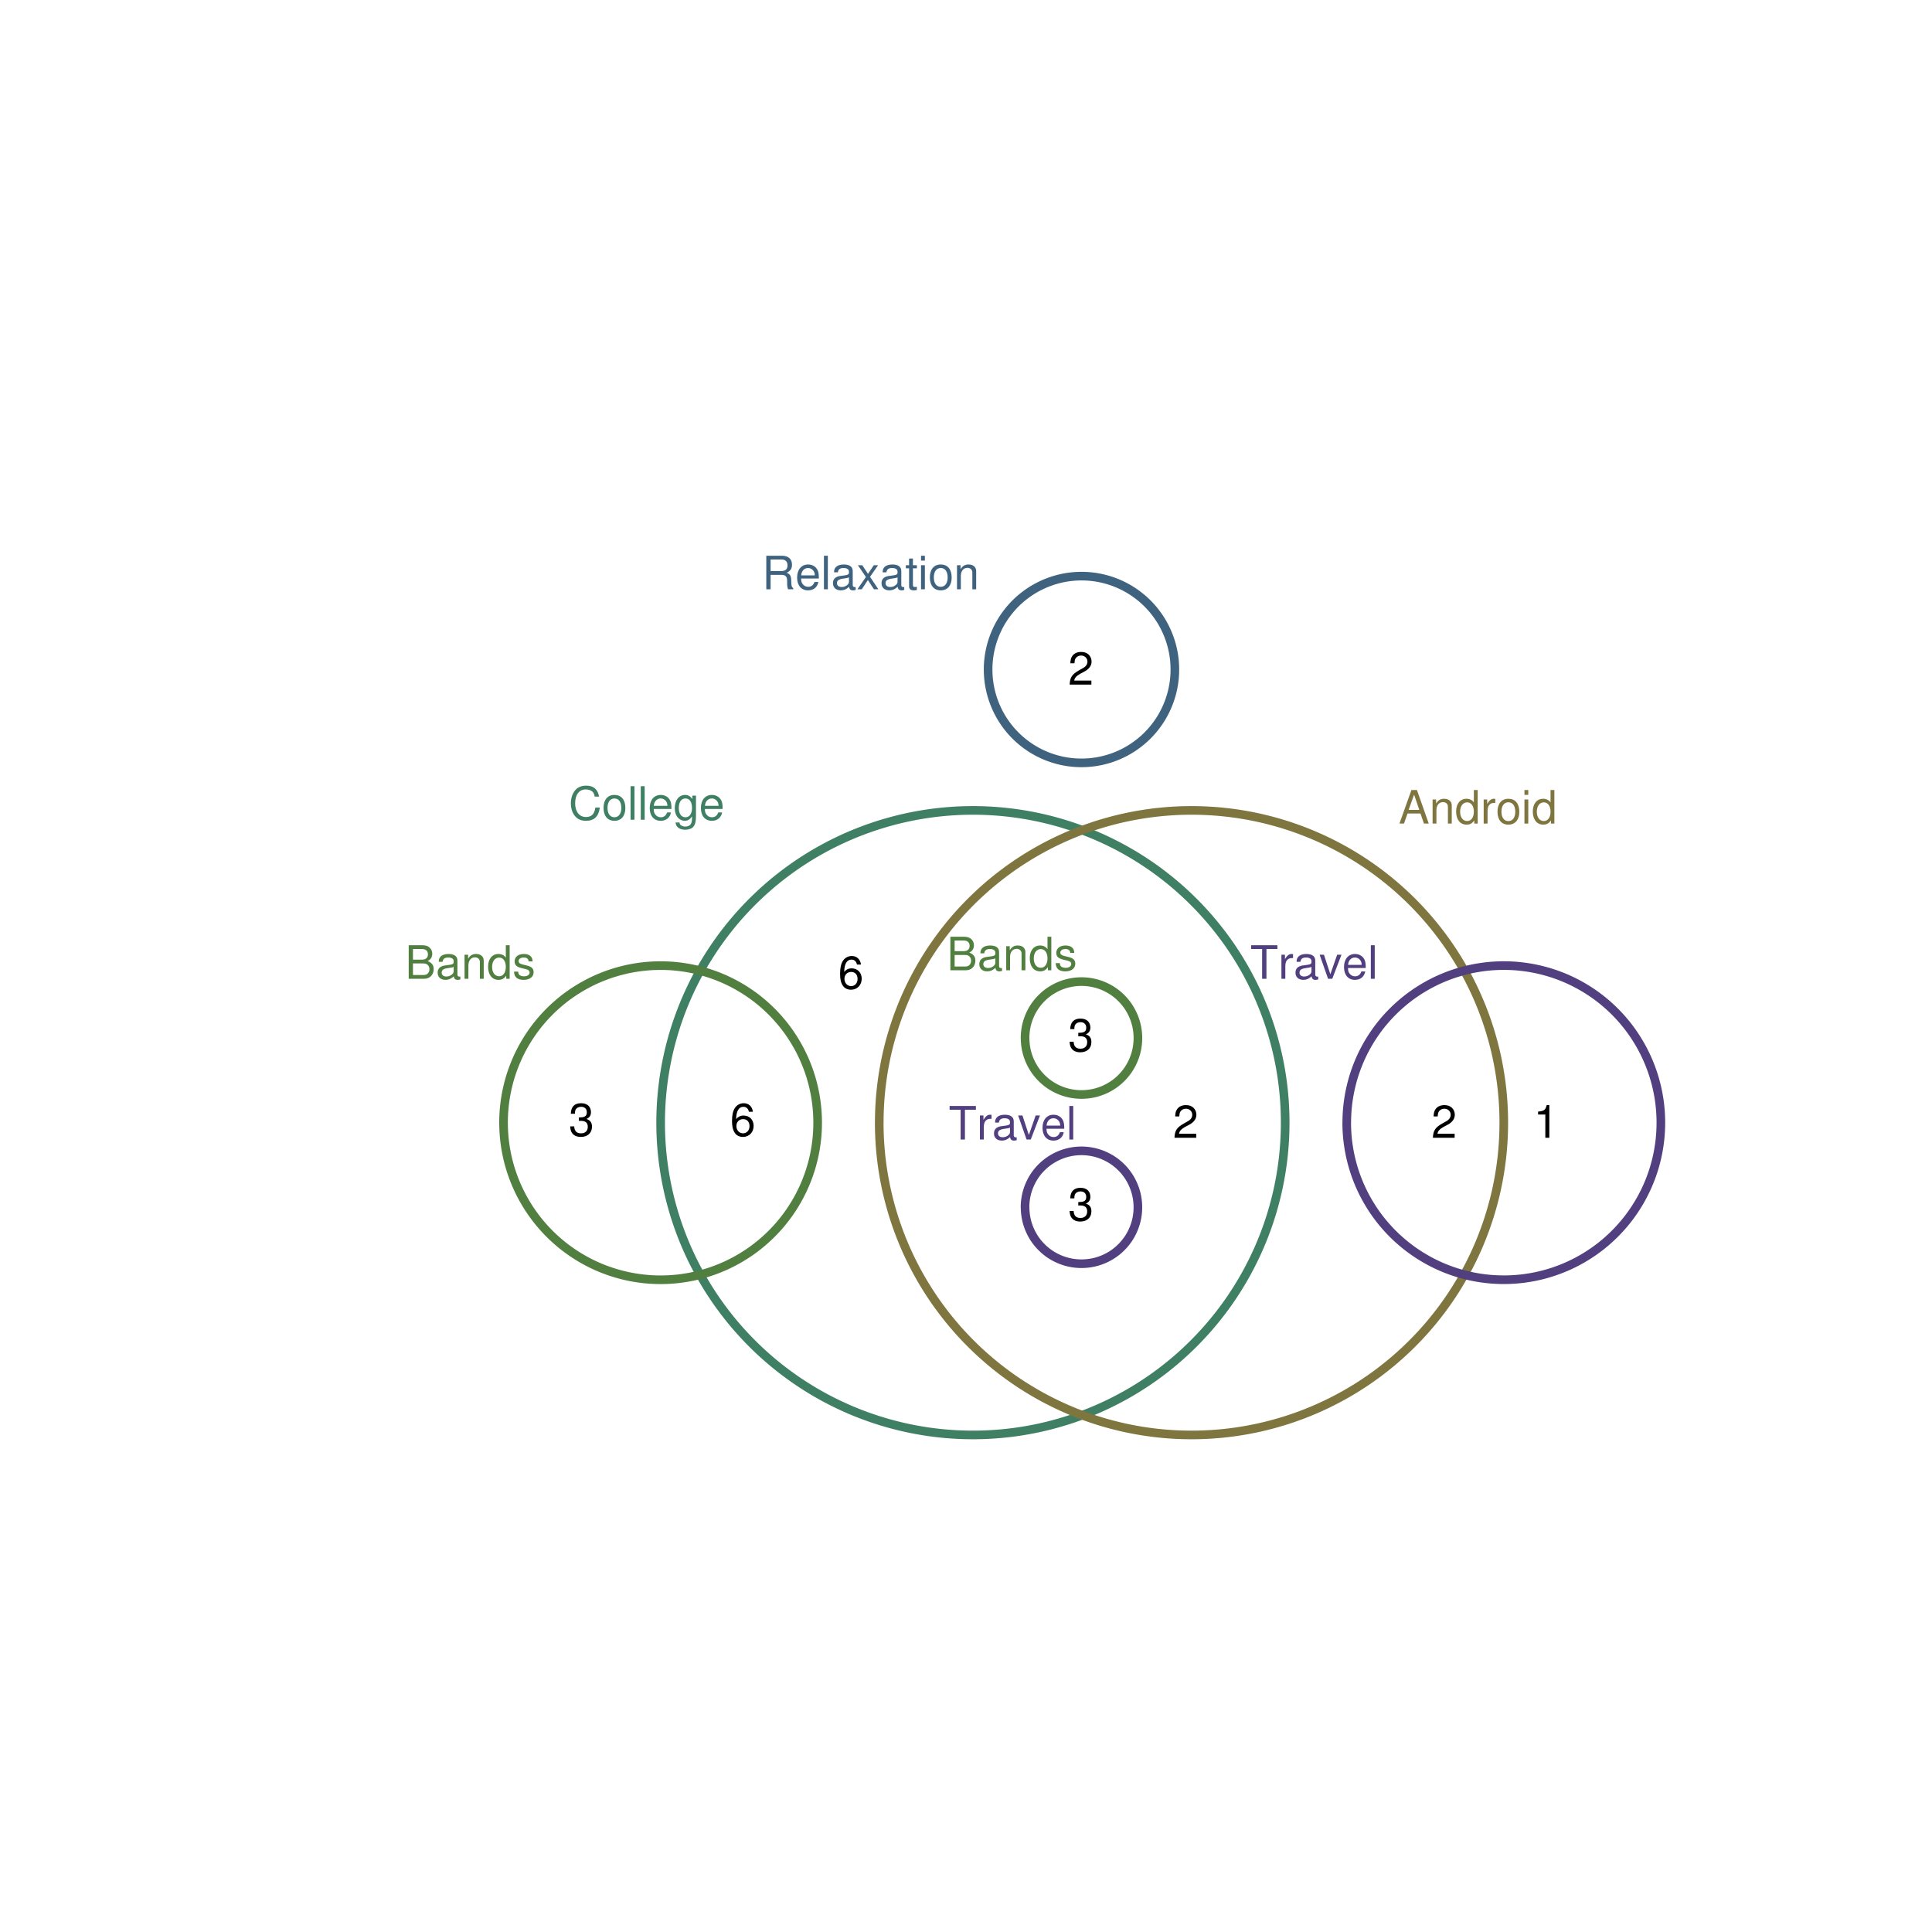 <?xml version="1.0" encoding="UTF-8" standalone="no"?>
<svg
   xmlns:dc="http://purl.org/dc/elements/1.1/"
   xmlns:cc="http://creativecommons.org/ns#"
   xmlns:rdf="http://www.w3.org/1999/02/22-rdf-syntax-ns#"
   xmlns:svg="http://www.w3.org/2000/svg"
   xmlns="http://www.w3.org/2000/svg"
   xmlns:xlink="http://www.w3.org/1999/xlink"
   xmlns:sodipodi="http://sodipodi.sourceforge.net/DTD/sodipodi-0.dtd"
   xmlns:inkscape="http://www.inkscape.org/namespaces/inkscape"
   width="504pt"
   height="504pt"
   viewBox="0 0 504 504"
   version="1.1"
   id="svg2"
   inkscape:version="0.91 r13725"
   sodipodi:docname="q1.zones.zones-icircles.svg">
  <sodipodi:namedview
     pagecolor="#ffffff"
     bordercolor="#666666"
     borderopacity="1"
     objecttolerance="10"
     gridtolerance="10"
     guidetolerance="10"
     inkscape:pageopacity="0"
     inkscape:pageshadow="2"
     inkscape:window-width="1920"
     inkscape:window-height="1016"
     id="namedview236"
     showgrid="false"
     inkscape:zoom="1.4984127"
     inkscape:cx="459.62986"
     inkscape:cy="221.94328"
     inkscape:window-x="0"
     inkscape:window-y="27"
     inkscape:window-maximized="1"
     inkscape:current-layer="svg2" />
  <defs
     id="defs4">
    <g
       id="g6">
      <symbol
         overflow="visible"
         id="glyph0-0">
        <path
           style="stroke:none;"
           d=""
           id="path9" />
      </symbol>
      <symbol
         overflow="visible"
         id="glyph0-1">
        <path
           style="stroke:none;"
           d="M 7.938 -6.031 C 7.594 -7.953 6.484 -8.891 4.578 -8.891 C 3.391 -8.891 2.453 -8.516 1.797 -7.797 C 1.016 -6.938 0.578 -5.688 0.578 -4.266 C 0.578 -2.828 1.016 -1.594 1.844 -0.75 C 2.516 -0.047 3.391 0.281 4.531 0.281 C 6.656 0.281 7.859 -0.875 8.125 -3.188 L 6.969 -3.188 C 6.875 -2.594 6.75 -2.188 6.578 -1.844 C 6.219 -1.109 5.469 -0.703 4.531 -0.703 C 2.797 -0.703 1.688 -2.094 1.688 -4.281 C 1.688 -6.531 2.75 -7.906 4.438 -7.906 C 5.141 -7.906 5.812 -7.688 6.172 -7.359 C 6.484 -7.062 6.672 -6.688 6.797 -6.031 Z M 7.938 -6.031 "
           id="path12" />
      </symbol>
      <symbol
         overflow="visible"
         id="glyph0-2">
        <path
           style="stroke:none;"
           d="M 3.266 -6.469 C 1.5 -6.469 0.438 -5.203 0.438 -3.094 C 0.438 -0.984 1.484 0.281 3.281 0.281 C 5.047 0.281 6.125 -0.984 6.125 -3.047 C 6.125 -5.219 5.078 -6.469 3.266 -6.469 Z M 3.281 -5.547 C 4.406 -5.547 5.078 -4.625 5.078 -3.062 C 5.078 -1.578 4.375 -0.641 3.281 -0.641 C 2.156 -0.641 1.469 -1.578 1.469 -3.094 C 1.469 -4.609 2.156 -5.547 3.281 -5.547 Z M 3.281 -5.547 "
           id="path15" />
      </symbol>
      <symbol
         overflow="visible"
         id="glyph0-3">
        <path
           style="stroke:none;"
           d="M 1.828 -8.75 L 0.812 -8.75 L 0.812 0 L 1.828 0 Z M 1.828 -8.75 "
           id="path18" />
      </symbol>
      <symbol
         overflow="visible"
         id="glyph0-4">
        <path
           style="stroke:none;"
           d="M 6.156 -2.812 C 6.156 -3.766 6.078 -4.344 5.906 -4.812 C 5.5 -5.844 4.531 -6.469 3.359 -6.469 C 1.609 -6.469 0.484 -5.125 0.484 -3.062 C 0.484 -1 1.578 0.281 3.344 0.281 C 4.781 0.281 5.766 -0.547 6.031 -1.906 L 5.016 -1.906 C 4.734 -1.078 4.172 -0.641 3.375 -0.641 C 2.734 -0.641 2.203 -0.938 1.859 -1.469 C 1.625 -1.828 1.531 -2.188 1.531 -2.812 Z M 1.547 -3.625 C 1.625 -4.781 2.344 -5.547 3.344 -5.547 C 4.328 -5.547 5.094 -4.734 5.094 -3.703 C 5.094 -3.672 5.094 -3.641 5.078 -3.625 Z M 1.547 -3.625 "
           id="path21" />
      </symbol>
      <symbol
         overflow="visible"
         id="glyph0-5">
        <path
           style="stroke:none;"
           d="M 4.938 -6.281 L 4.938 -5.375 C 4.438 -6.125 3.828 -6.469 3.031 -6.469 C 1.422 -6.469 0.344 -5.078 0.344 -3.031 C 0.344 -2 0.625 -1.156 1.141 -0.562 C 1.609 -0.031 2.281 0.281 2.938 0.281 C 3.734 0.281 4.281 -0.062 4.844 -0.859 L 4.844 -0.531 C 4.844 0.328 4.734 0.844 4.484 1.188 C 4.219 1.562 3.703 1.781 3.094 1.781 C 2.641 1.781 2.234 1.656 1.953 1.438 C 1.734 1.266 1.625 1.094 1.578 0.719 L 0.547 0.719 C 0.656 1.906 1.578 2.609 3.062 2.609 C 4 2.609 4.797 2.312 5.203 1.812 C 5.688 1.234 5.875 0.438 5.875 -1.031 L 5.875 -6.281 Z M 3.125 -5.547 C 4.219 -5.547 4.844 -4.625 4.844 -3.062 C 4.844 -1.562 4.203 -0.641 3.141 -0.641 C 2.047 -0.641 1.391 -1.578 1.391 -3.094 C 1.391 -4.609 2.062 -5.547 3.125 -5.547 Z M 3.125 -5.547 "
           id="path24" />
      </symbol>
      <symbol
         overflow="visible"
         id="glyph0-6">
        <path
           style="stroke:none;"
           d="M 5.688 -2.625 L 6.594 0 L 7.844 0 L 4.766 -8.75 L 3.328 -8.75 L 0.203 0 L 1.391 0 L 2.312 -2.625 Z M 5.375 -3.562 L 2.594 -3.562 L 4.031 -7.547 Z M 5.375 -3.562 "
           id="path27" />
      </symbol>
      <symbol
         overflow="visible"
         id="glyph0-7">
        <path
           style="stroke:none;"
           d="M 0.844 -6.281 L 0.844 0 L 1.844 0 L 1.844 -3.469 C 1.844 -4.75 2.516 -5.594 3.547 -5.594 C 4.344 -5.594 4.844 -5.109 4.844 -4.359 L 4.844 0 L 5.844 0 L 5.844 -4.75 C 5.844 -5.797 5.062 -6.469 3.859 -6.469 C 2.922 -6.469 2.312 -6.109 1.766 -5.234 L 1.766 -6.281 Z M 0.844 -6.281 "
           id="path30" />
      </symbol>
      <symbol
         overflow="visible"
         id="glyph0-8">
        <path
           style="stroke:none;"
           d="M 5.938 -8.75 L 4.938 -8.75 L 4.938 -5.5 C 4.531 -6.125 3.859 -6.469 3.016 -6.469 C 1.375 -6.469 0.312 -5.156 0.312 -3.156 C 0.312 -1.031 1.359 0.281 3.047 0.281 C 3.906 0.281 4.516 -0.047 5.047 -0.828 L 5.047 0 L 5.938 0 Z M 3.188 -5.531 C 4.266 -5.531 4.938 -4.578 4.938 -3.078 C 4.938 -1.625 4.25 -0.656 3.188 -0.656 C 2.094 -0.656 1.359 -1.625 1.359 -3.094 C 1.359 -4.562 2.094 -5.531 3.188 -5.531 Z M 3.188 -5.531 "
           id="path33" />
      </symbol>
      <symbol
         overflow="visible"
         id="glyph0-9">
        <path
           style="stroke:none;"
           d="M 0.828 -6.281 L 0.828 0 L 1.844 0 L 1.844 -3.266 C 1.844 -4.156 2.062 -4.75 2.547 -5.094 C 2.859 -5.328 3.156 -5.406 3.859 -5.406 L 3.859 -6.438 C 3.688 -6.453 3.594 -6.469 3.469 -6.469 C 2.812 -6.469 2.328 -6.078 1.75 -5.141 L 1.75 -6.281 Z M 0.828 -6.281 "
           id="path36" />
      </symbol>
      <symbol
         overflow="visible"
         id="glyph0-10">
        <path
           style="stroke:none;"
           d="M 1.797 -6.281 L 0.797 -6.281 L 0.797 0 L 1.797 0 Z M 1.797 -8.75 L 0.797 -8.75 L 0.797 -7.484 L 1.797 -7.484 Z M 1.797 -8.75 "
           id="path39" />
      </symbol>
      <symbol
         overflow="visible"
         id="glyph0-11">
        <path
           style="stroke:none;"
           d="M 4.25 -7.766 L 7.109 -7.766 L 7.109 -8.75 L 0.25 -8.75 L 0.25 -7.766 L 3.125 -7.766 L 3.125 0 L 4.25 0 Z M 4.25 -7.766 "
           id="path42" />
      </symbol>
      <symbol
         overflow="visible"
         id="glyph0-12">
        <path
           style="stroke:none;"
           d="M 6.422 -0.594 C 6.312 -0.562 6.266 -0.562 6.203 -0.562 C 5.859 -0.562 5.656 -0.75 5.656 -1.062 L 5.656 -4.75 C 5.656 -5.875 4.844 -6.469 3.297 -6.469 C 2.391 -6.469 1.625 -6.203 1.219 -5.734 C 0.922 -5.406 0.797 -5.047 0.781 -4.422 L 1.781 -4.422 C 1.875 -5.203 2.328 -5.547 3.266 -5.547 C 4.156 -5.547 4.672 -5.203 4.672 -4.609 L 4.672 -4.344 C 4.672 -3.922 4.422 -3.75 3.625 -3.641 C 2.203 -3.469 1.984 -3.422 1.609 -3.266 C 0.875 -2.969 0.5 -2.406 0.5 -1.578 C 0.5 -0.438 1.297 0.281 2.562 0.281 C 3.359 0.281 4 0 4.703 -0.641 C 4.781 -0.016 5.094 0.281 5.734 0.281 C 5.938 0.281 6.094 0.25 6.422 0.172 Z M 4.672 -1.984 C 4.672 -1.641 4.578 -1.438 4.266 -1.156 C 3.859 -0.797 3.375 -0.594 2.781 -0.594 C 2 -0.594 1.547 -0.969 1.547 -1.609 C 1.547 -2.266 1.984 -2.609 3.062 -2.766 C 4.109 -2.906 4.328 -2.953 4.672 -3.109 Z M 4.672 -1.984 "
           id="path45" />
      </symbol>
      <symbol
         overflow="visible"
         id="glyph0-13">
        <path
           style="stroke:none;"
           d="M 3.422 0 L 5.828 -6.281 L 4.703 -6.281 L 2.922 -1.188 L 1.25 -6.281 L 0.125 -6.281 L 2.328 0 Z M 3.422 0 "
           id="path48" />
      </symbol>
      <symbol
         overflow="visible"
         id="glyph0-14">
        <path
           style="stroke:none;"
           d="M 0.953 0 L 4.891 0 C 5.719 0 6.344 -0.234 6.797 -0.734 C 7.234 -1.188 7.469 -1.812 7.469 -2.5 C 7.469 -3.547 7 -4.188 5.875 -4.625 C 6.672 -4.984 7.094 -5.641 7.094 -6.531 C 7.094 -7.156 6.859 -7.734 6.391 -8.141 C 5.938 -8.562 5.344 -8.75 4.5 -8.75 L 0.953 -8.75 Z M 2.062 -4.984 L 2.062 -7.766 L 4.219 -7.766 C 4.844 -7.766 5.203 -7.688 5.5 -7.453 C 5.812 -7.219 5.969 -6.859 5.969 -6.375 C 5.969 -5.906 5.812 -5.531 5.5 -5.297 C 5.203 -5.062 4.844 -4.984 4.219 -4.984 Z M 2.062 -0.984 L 2.062 -4 L 4.781 -4 C 5.328 -4 5.688 -3.859 5.953 -3.578 C 6.219 -3.297 6.359 -2.922 6.359 -2.484 C 6.359 -2.062 6.219 -1.688 5.953 -1.406 C 5.688 -1.109 5.328 -0.984 4.781 -0.984 Z M 2.062 -0.984 "
           id="path51" />
      </symbol>
      <symbol
         overflow="visible"
         id="glyph0-15">
        <path
           style="stroke:none;"
           d="M 5.25 -4.531 C 5.25 -5.766 4.422 -6.469 2.969 -6.469 C 1.516 -6.469 0.562 -5.719 0.562 -4.547 C 0.562 -3.562 1.062 -3.094 2.562 -2.734 L 3.484 -2.516 C 4.188 -2.344 4.469 -2.094 4.469 -1.625 C 4.469 -1.047 3.875 -0.641 3 -0.641 C 2.453 -0.641 2 -0.797 1.75 -1.062 C 1.594 -1.25 1.531 -1.422 1.469 -1.875 L 0.406 -1.875 C 0.453 -0.422 1.266 0.281 2.922 0.281 C 4.5 0.281 5.516 -0.5 5.516 -1.719 C 5.516 -2.656 4.984 -3.172 3.734 -3.469 L 2.766 -3.703 C 1.953 -3.891 1.609 -4.156 1.609 -4.594 C 1.609 -5.172 2.125 -5.547 2.938 -5.547 C 3.75 -5.547 4.172 -5.203 4.203 -4.531 Z M 5.25 -4.531 "
           id="path54" />
      </symbol>
      <symbol
         overflow="visible"
         id="glyph0-16">
        <path
           style="stroke:none;"
           d="M 2.234 -3.766 L 5.109 -3.766 C 6.109 -3.766 6.547 -3.281 6.547 -2.203 L 6.547 -1.422 C 6.547 -0.891 6.641 -0.359 6.797 0 L 8.141 0 L 8.141 -0.281 C 7.734 -0.562 7.641 -0.875 7.625 -2.047 C 7.609 -3.484 7.375 -3.906 6.438 -4.312 C 7.422 -4.797 7.812 -5.406 7.812 -6.406 C 7.812 -7.922 6.859 -8.75 5.141 -8.75 L 1.109 -8.75 L 1.109 0 L 2.234 0 Z M 2.234 -4.75 L 2.234 -7.766 L 4.938 -7.766 C 5.562 -7.766 5.922 -7.672 6.188 -7.422 C 6.484 -7.172 6.641 -6.781 6.641 -6.25 C 6.641 -5.219 6.125 -4.75 4.938 -4.75 Z M 2.234 -4.75 "
           id="path57" />
      </symbol>
      <symbol
         overflow="visible"
         id="glyph0-17">
        <path
           style="stroke:none;"
           d="M 3.5 -3.25 L 5.609 -6.281 L 4.484 -6.281 L 2.969 -4.016 L 1.469 -6.281 L 0.328 -6.281 L 2.422 -3.203 L 0.203 0 L 1.344 0 L 2.938 -2.406 L 4.516 0 L 5.672 0 Z M 3.5 -3.25 "
           id="path60" />
      </symbol>
      <symbol
         overflow="visible"
         id="glyph0-18">
        <path
           style="stroke:none;"
           d="M 3.047 -6.281 L 2.016 -6.281 L 2.016 -8.016 L 1.016 -8.016 L 1.016 -6.281 L 0.172 -6.281 L 0.172 -5.469 L 1.016 -5.469 L 1.016 -0.719 C 1.016 -0.078 1.453 0.281 2.234 0.281 C 2.469 0.281 2.719 0.25 3.047 0.188 L 3.047 -0.641 C 2.922 -0.609 2.766 -0.594 2.562 -0.594 C 2.141 -0.594 2.016 -0.719 2.016 -1.156 L 2.016 -5.469 L 3.047 -5.469 Z M 3.047 -6.281 "
           id="path63" />
      </symbol>
      <symbol
         overflow="visible"
         id="glyph0-19">
        <path
           style="stroke:none;"
           d="M 3.109 -6.062 L 3.109 0 L 4.156 0 L 4.156 -8.516 L 3.469 -8.516 C 3.094 -7.203 2.859 -7.016 1.219 -6.812 L 1.219 -6.062 Z M 3.109 -6.062 "
           id="path66" />
      </symbol>
      <symbol
         overflow="visible"
         id="glyph0-20">
        <path
           style="stroke:none;"
           d="M 2.656 -3.906 L 3.234 -3.906 C 4.391 -3.906 4.984 -3.391 4.984 -2.359 C 4.984 -1.297 4.328 -0.656 3.234 -0.656 C 2.078 -0.656 1.516 -1.234 1.438 -2.469 L 0.391 -2.469 C 0.438 -1.781 0.547 -1.344 0.75 -0.953 C 1.188 -0.141 2.031 0.281 3.188 0.281 C 4.938 0.281 6.078 -0.766 6.078 -2.375 C 6.078 -3.453 5.656 -4.062 4.625 -4.406 C 5.422 -4.719 5.812 -5.312 5.812 -6.172 C 5.812 -7.625 4.844 -8.516 3.234 -8.516 C 1.516 -8.516 0.594 -7.578 0.562 -5.766 L 1.625 -5.766 C 1.625 -6.281 1.688 -6.562 1.812 -6.828 C 2.047 -7.297 2.578 -7.578 3.234 -7.578 C 4.172 -7.578 4.734 -7.031 4.734 -6.125 C 4.734 -5.531 4.531 -5.172 4.062 -4.984 C 3.766 -4.859 3.391 -4.812 2.656 -4.797 Z M 2.656 -3.906 "
           id="path69" />
      </symbol>
      <symbol
         overflow="visible"
         id="glyph0-21">
        <path
           style="stroke:none;"
           d="M 6.078 -1.047 L 1.594 -1.047 C 1.703 -1.734 2.094 -2.188 3.125 -2.797 L 4.328 -3.438 C 5.516 -4.094 6.125 -4.969 6.125 -6.016 C 6.125 -6.719 5.844 -7.375 5.344 -7.844 C 4.844 -8.297 4.219 -8.516 3.406 -8.516 C 2.328 -8.516 1.531 -8.125 1.062 -7.406 C 0.75 -6.953 0.625 -6.422 0.594 -5.562 L 1.656 -5.562 C 1.688 -6.125 1.766 -6.484 1.906 -6.75 C 2.188 -7.266 2.734 -7.578 3.375 -7.578 C 4.328 -7.578 5.047 -6.906 5.047 -5.984 C 5.047 -5.312 4.656 -4.734 3.906 -4.312 L 2.797 -3.688 C 1.016 -2.672 0.5 -1.875 0.406 0 L 6.078 0 Z M 6.078 -1.047 "
           id="path72" />
      </symbol>
      <symbol
         overflow="visible"
         id="glyph0-22">
        <path
           style="stroke:none;"
           d="M 5.969 -6.281 C 5.766 -7.688 4.859 -8.516 3.562 -8.516 C 2.625 -8.516 1.781 -8.047 1.281 -7.297 C 0.75 -6.469 0.516 -5.422 0.516 -3.875 C 0.516 -2.453 0.734 -1.531 1.234 -0.781 C 1.688 -0.094 2.438 0.281 3.375 0.281 C 4.984 0.281 6.156 -0.922 6.156 -2.594 C 6.156 -4.172 5.078 -5.297 3.547 -5.297 C 2.719 -5.297 2.047 -4.969 1.594 -4.344 C 1.609 -6.422 2.281 -7.578 3.484 -7.578 C 4.234 -7.578 4.75 -7.109 4.922 -6.281 Z M 3.422 -4.359 C 4.438 -4.359 5.078 -3.641 5.078 -2.516 C 5.078 -1.438 4.359 -0.656 3.391 -0.656 C 2.406 -0.656 1.656 -1.469 1.656 -2.562 C 1.656 -3.625 2.375 -4.359 3.422 -4.359 Z M 3.422 -4.359 "
           id="path75" />
      </symbol>
    </g>
  </defs>
  <path
     inkscape:connector-curvature="0"
     id="path80"
     d="m 172.34,292.871 0.004,0.816 0.012,0.816 0.019,0.812 0.027,0.812 0.039,0.816 0.043,0.812 0.055,0.812 0.059,0.812 0.07,0.812 0.078,0.809 0.086,0.812 0.094,0.809 0.102,0.809 0.109,0.809 0.117,0.805 0.125,0.805 0.133,0.805 0.145,0.801 0.148,0.801 0.156,0.801 0.168,0.797 0.172,0.797 0.184,0.793 0.188,0.793 0.199,0.789 0.207,0.789 0.211,0.785 0.223,0.785 0.227,0.781 0.238,0.781 0.246,0.773 0.25,0.777 0.262,0.77 0.266,0.77 0.277,0.77 0.281,0.762 0.293,0.762 0.297,0.758 0.309,0.754 0.312,0.754 0.32,0.746 0.328,0.746 0.336,0.742 0.344,0.738 0.352,0.738 0.355,0.73 0.367,0.727 0.371,0.727 0.383,0.719 0.387,0.719 0.395,0.711 0.398,0.711 0.41,0.703 0.414,0.703 0.422,0.695 0.43,0.691 0.438,0.691 0.441,0.684 0.449,0.676 0.457,0.676 0.465,0.672 0.469,0.664 0.477,0.66 0.484,0.656 0.488,0.652 0.496,0.645 0.504,0.641 0.508,0.637 0.516,0.629 0.523,0.629 0.527,0.617 0.535,0.617 0.539,0.609 0.547,0.605 0.551,0.598 0.559,0.594 0.566,0.586 0.57,0.582 0.574,0.578 0.582,0.57 0.586,0.566 0.594,0.559 0.598,0.551 0.605,0.547 0.609,0.539 0.613,0.535 0.621,0.531 0.625,0.52 0.629,0.516 0.637,0.512 0.641,0.504 0.645,0.496 0.652,0.488 0.656,0.484 0.66,0.477 0.664,0.473 0.668,0.465 0.676,0.457 0.68,0.449 0.684,0.441 0.688,0.438 0.691,0.43 0.695,0.422 0.699,0.418 0.707,0.41 0.707,0.402 0.715,0.395 0.715,0.387 0.723,0.379 0.723,0.375 0.727,0.363 0.734,0.359 0.734,0.352 0.738,0.344 0.742,0.336 0.742,0.328 0.75,0.324 0.754,0.312 0.754,0.309 0.758,0.297 0.758,0.293 0.766,0.281 0.766,0.277 0.77,0.27 0.773,0.262 0.773,0.25 0.777,0.246 0.777,0.238 0.781,0.23 0.785,0.223 0.785,0.211 0.789,0.207 0.789,0.199 0.793,0.191 0.793,0.18 0.797,0.176 0.797,0.168 0.801,0.156 0.801,0.152 0.801,0.141 0.805,0.137 0.805,0.125 0.805,0.117 0.809,0.109 0.809,0.105 0.809,0.094 0.809,0.086 0.812,0.078 0.812,0.07 0.812,0.059 0.812,0.055 0.812,0.047 0.812,0.035 0.816,0.031 0.812,0.019 0.816,0.012 0.812,0.008 0.816,-0.004 0.812,-0.012 0.816,-0.019 0.812,-0.027 0.812,-0.039 0.816,-0.043 0.812,-0.051 0.812,-0.062 0.812,-0.066 0.809,-0.078 0.812,-0.086 0.809,-0.09 0.809,-0.102 0.805,-0.109 0.809,-0.117 0.805,-0.125 0.805,-0.133 0.801,-0.141 0.801,-0.152 0.801,-0.156 0.797,-0.164 0.797,-0.172 0.793,-0.184 0.793,-0.188 0.789,-0.199 0.789,-0.203 0.785,-0.215 0.785,-0.219 0.781,-0.23 0.781,-0.234 0.777,-0.242 0.773,-0.254 0.773,-0.258 0.77,-0.27 0.766,-0.273 0.766,-0.281 0.762,-0.293 0.758,-0.297 0.754,-0.305 0.754,-0.312 0.75,-0.32 0.742,-0.328 0.746,-0.336 0.738,-0.344 0.734,-0.348 0.73,-0.359 0.73,-0.363 0.723,-0.375 0.723,-0.379 0.719,-0.387 0.711,-0.391 0.711,-0.402 0.703,-0.406 0.703,-0.414 0.695,-0.422 0.695,-0.43 0.688,-0.438 0.684,-0.441 0.68,-0.449 0.676,-0.457 0.668,-0.461 0.668,-0.469 0.66,-0.477 0.656,-0.484 0.652,-0.488 0.645,-0.496 0.641,-0.504 0.637,-0.508 0.633,-0.516 0.625,-0.52 0.621,-0.527 0.617,-0.535 0.609,-0.539 0.605,-0.547 0.598,-0.551 0.594,-0.559 0.59,-0.562 0.582,-0.57 0.578,-0.574 0.57,-0.582 0.562,-0.586 0.562,-0.594 0.551,-0.598 0.547,-0.602 0.543,-0.609 0.535,-0.613 0.527,-0.621 0.523,-0.625 0.516,-0.629 0.512,-0.637 0.504,-0.641 0.496,-0.645 0.492,-0.648 0.484,-0.656 0.477,-0.66 0.473,-0.664 0.461,-0.668 0.461,-0.676 0.449,-0.68 0.445,-0.684 0.438,-0.684 0.43,-0.695 0.422,-0.695 0.418,-0.699 0.41,-0.703 0.402,-0.711 0.395,-0.711 0.387,-0.715 0.383,-0.723 0.371,-0.723 0.367,-0.727 0.359,-0.73 0.352,-0.738 0.344,-0.738 0.34,-0.738 0.328,-0.746 0.324,-0.75 0.312,-0.75 0.309,-0.754 0.297,-0.758 0.293,-0.762 0.285,-0.762 0.277,-0.766 0.27,-0.77 0.262,-0.773 0.254,-0.773 0.246,-0.777 0.238,-0.777 0.227,-0.781 0.223,-0.785 0.215,-0.785 0.207,-0.789 0.199,-0.789 0.191,-0.793 0.184,-0.793 0.176,-0.797 0.168,-0.797 0.156,-0.797 0.152,-0.801 0.145,-0.805 0.133,-0.801 0.129,-0.805 0.117,-0.805 0.113,-0.809 0.102,-0.809 0.094,-0.809 0.086,-0.809 0.078,-0.812 0.07,-0.812 0.062,-0.812 0.055,-0.812 0.047,-0.812 0.039,-0.812 0.027,-0.816 0.023,-0.812 0.012,-0.816 0.008,-0.812 -0.004,-0.816 -0.012,-0.812 -0.019,-0.816 -0.027,-0.812 -0.035,-0.816 -0.043,-0.812 -0.051,-0.812 -0.059,-0.812 -0.07,-0.812 -0.074,-0.812 -0.086,-0.809 -0.09,-0.809 -0.102,-0.809 -0.109,-0.809 -0.113,-0.805 -0.125,-0.805 -0.133,-0.805 -0.141,-0.805 -0.148,-0.801 -0.156,-0.797 -0.164,-0.801 -0.176,-0.793 -0.18,-0.797 -0.188,-0.793 -0.195,-0.789 -0.207,-0.789 -0.211,-0.785 -0.219,-0.785 -0.23,-0.781 -0.234,-0.781 -0.242,-0.777 -0.25,-0.773 -0.262,-0.773 -0.266,-0.77 -0.273,-0.77 -0.281,-0.762 -0.289,-0.762 -0.301,-0.758 -0.305,-0.758 -0.312,-0.75 -0.316,-0.75 -0.328,-0.746 -0.336,-0.742 -0.34,-0.742 -0.352,-0.734 -0.355,-0.73 -0.363,-0.73 -0.375,-0.727 -0.375,-0.719 -0.387,-0.719 -0.395,-0.715 -0.398,-0.707 -0.41,-0.707 -0.414,-0.699 -0.418,-0.699 -0.43,-0.691 -0.434,-0.691 -0.445,-0.684 -0.445,-0.68 -0.457,-0.676 -0.461,-0.672 -0.469,-0.664 -0.477,-0.66 -0.484,-0.656 -0.488,-0.652 -0.496,-0.648 -0.5,-0.641 -0.508,-0.637 -0.516,-0.633 -0.52,-0.625 -0.527,-0.621 -0.531,-0.617 -0.539,-0.609 -0.547,-0.605 -0.551,-0.602 -0.559,-0.594 -0.562,-0.59 -0.57,-0.582 -0.574,-0.578 -0.582,-0.57 -0.586,-0.566 -0.59,-0.559 -0.598,-0.555 -0.605,-0.547 -0.605,-0.543 -0.613,-0.535 -0.621,-0.527 -0.625,-0.523 -0.629,-0.52 -0.637,-0.508 -0.637,-0.504 -0.645,-0.5 -0.652,-0.492 -0.652,-0.484 -0.66,-0.477 -0.664,-0.473 -0.668,-0.465 -0.676,-0.457 -0.68,-0.453 -0.68,-0.445 -0.688,-0.438 -0.691,-0.43 -0.695,-0.426 -0.699,-0.414 -0.707,-0.41 -0.707,-0.402 -0.711,-0.398 -0.715,-0.387 -0.723,-0.383 -0.723,-0.375 -0.727,-0.367 -0.73,-0.359 -0.734,-0.352 -0.738,-0.344 -0.742,-0.34 -0.746,-0.328 -0.746,-0.324 -0.75,-0.316 -0.754,-0.305 -0.758,-0.301 -0.762,-0.293 -0.762,-0.285 -0.766,-0.277 -0.77,-0.27 -0.773,-0.262 -0.773,-0.254 -0.777,-0.246 -0.777,-0.242 -0.781,-0.23 -0.785,-0.223 -0.785,-0.215 -0.785,-0.207 -0.793,-0.199 -0.789,-0.191 -0.793,-0.184 -0.797,-0.176 -0.797,-0.168 -0.801,-0.16 -0.801,-0.152 -0.801,-0.145 -0.801,-0.133 -0.805,-0.129 -0.809,-0.121 -0.805,-0.109 -0.809,-0.105 -0.809,-0.094 -0.812,-0.086 -0.809,-0.082 -0.812,-0.07 -0.812,-0.062 -0.812,-0.055 -0.812,-0.047 -0.816,-0.039 -0.812,-0.031 -0.812,-0.019 -0.816,-0.016 -0.812,-0.008 -0.816,0.004 -0.816,0.012 -0.812,0.016 -0.812,0.027 -0.816,0.035 -0.812,0.043 -0.812,0.051 -0.812,0.059 -0.812,0.066 -0.812,0.078 -0.809,0.082 -0.809,0.09 -0.809,0.102 -0.809,0.105 -0.809,0.117 -0.805,0.125 -0.801,0.133 -0.805,0.137 -0.801,0.148 -0.801,0.156 -0.797,0.164 -0.797,0.172 -0.793,0.18 -0.793,0.188 -0.793,0.195 -0.789,0.203 -0.785,0.215 -0.785,0.219 -0.781,0.227 -0.781,0.234 -0.777,0.242 -0.773,0.25 -0.773,0.262 -0.77,0.266 -0.77,0.273 -0.762,0.281 -0.762,0.289 -0.762,0.297 -0.754,0.301 -0.754,0.312 -0.75,0.32 -0.746,0.328 -0.742,0.332 -0.738,0.344 -0.738,0.348 -0.73,0.355 -0.73,0.363 -0.727,0.371 -0.719,0.379 -0.719,0.387 -0.715,0.391 -0.707,0.398 -0.707,0.406 -0.703,0.414 -0.695,0.422 -0.695,0.426 -0.688,0.438 -0.688,0.441 -0.68,0.445 -0.676,0.457 -0.672,0.461 -0.664,0.469 -0.664,0.477 -0.656,0.48 -0.652,0.488 -0.645,0.496 -0.645,0.5 -0.637,0.508 -0.633,0.512 -0.625,0.52 -0.625,0.527 -0.613,0.535 -0.613,0.539 -0.605,0.543 -0.598,0.551 -0.598,0.559 -0.586,0.562 -0.586,0.566 -0.578,0.574 -0.57,0.582 -0.566,0.586 -0.559,0.59 -0.555,0.598 -0.551,0.602 -0.539,0.609 -0.539,0.613 -0.527,0.617 -0.523,0.625 -0.52,0.629 -0.512,0.637 -0.504,0.637 -0.496,0.645 -0.492,0.652 -0.488,0.652 -0.477,0.66 -0.473,0.664 -0.465,0.668 -0.461,0.672 -0.449,0.68 -0.445,0.68 -0.438,0.688 -0.434,0.691 -0.426,0.695 -0.418,0.699 -0.41,0.703 -0.402,0.711 -0.395,0.711 -0.391,0.715 -0.383,0.719 -0.375,0.723 -0.367,0.727 -0.359,0.73 -0.355,0.734 -0.344,0.738 -0.34,0.742 -0.328,0.742 -0.324,0.75 -0.316,0.75 -0.309,0.754 -0.301,0.758 -0.293,0.762 -0.285,0.762 -0.277,0.766 -0.27,0.77 -0.266,0.77 -0.254,0.773 -0.246,0.777 -0.238,0.777 -0.234,0.781 -0.223,0.785 -0.215,0.785 -0.211,0.785 -0.199,0.793 -0.191,0.789 -0.184,0.793 -0.176,0.797 -0.168,0.797 -0.16,0.801 -0.152,0.797 -0.145,0.805 -0.137,0.801 -0.129,0.805 -0.121,0.805 -0.113,0.809 -0.102,0.809 -0.098,0.809 -0.086,0.809 -0.082,0.812 -0.07,0.812 -0.066,0.809 -0.055,0.816 -0.047,0.812 -0.039,0.812 -0.031,0.812 -0.023,0.816 -0.016,0.812 -0.004,0.816 0,0.258"
     style="fill:none;stroke:#3f7f63;stroke-width:2.25;stroke-linecap:round;stroke-linejoin:round;stroke-miterlimit:10;stroke-opacity:1" />
  <g
     id="g82"
     style="fill:#3f7f63;fill-opacity:1"
     transform="translate(12.8,0)">
    <use
       height="100%"
       width="100%"
       id="use84"
       y="213.842"
       x="135.547"
       xlink:href="#glyph0-1" />
    <use
       height="100%"
       width="100%"
       id="use86"
       y="213.842"
       x="144.211"
       xlink:href="#glyph0-2" />
    <use
       height="100%"
       width="100%"
       id="use88"
       y="213.842"
       x="150.883"
       xlink:href="#glyph0-3" />
    <use
       height="100%"
       width="100%"
       id="use90"
       y="213.842"
       x="153.547"
       xlink:href="#glyph0-3" />
    <use
       height="100%"
       width="100%"
       id="use92"
       y="213.842"
       x="156.211"
       xlink:href="#glyph0-4" />
    <use
       height="100%"
       width="100%"
       id="use94"
       y="213.842"
       x="162.883"
       xlink:href="#glyph0-5" />
    <use
       height="100%"
       width="100%"
       id="use96"
       y="213.842"
       x="169.555"
       xlink:href="#glyph0-4" />
  </g>
  <path
     inkscape:connector-curvature="0"
     id="path98"
     d="m 229.363,292.871 0.004,0.816 0.012,0.816 0.023,0.812 0.027,0.812 0.035,0.816 0.047,0.812 0.051,0.812 0.062,0.812 0.07,0.812 0.074,0.809 0.086,0.812 0.094,0.809 0.102,0.809 0.109,0.809 0.117,0.805 0.129,0.805 0.133,0.805 0.141,0.801 0.152,0.801 0.156,0.801 0.164,0.797 0.176,0.797 0.18,0.793 0.191,0.793 0.199,0.789 0.203,0.789 0.215,0.785 0.219,0.785 0.23,0.781 0.238,0.781 0.242,0.773 0.254,0.777 0.258,0.77 0.27,0.77 0.277,0.77 0.281,0.762 0.293,0.762 0.297,0.758 0.305,0.754 0.312,0.754 0.324,0.746 0.328,0.746 0.336,0.742 0.344,0.738 0.348,0.738 0.359,0.73 0.367,0.727 0.371,0.727 0.379,0.719 0.387,0.719 0.395,0.711 0.402,0.711 0.406,0.703 0.418,0.703 0.422,0.695 0.43,0.691 0.434,0.691 0.445,0.684 0.449,0.676 0.457,0.676 0.461,0.672 0.473,0.664 0.477,0.66 0.484,0.656 0.488,0.652 0.496,0.645 0.504,0.641 0.508,0.637 0.516,0.629 0.52,0.629 1.062,1.234 0.543,0.609 0.543,0.605 0.555,0.598 0.559,0.594 0.562,0.586 0.57,0.582 0.578,0.578 0.578,0.57 0.59,0.566 0.594,0.559 0.598,0.551 0.602,0.547 0.609,0.539 0.617,0.535 0.617,0.531 0.625,0.52 0.633,0.516 0.637,0.512 0.641,0.504 0.645,0.496 0.648,0.488 0.656,0.484 0.66,0.477 0.664,0.473 0.672,0.465 0.676,0.457 0.676,0.449 0.684,0.441 0.688,0.438 0.691,0.43 0.699,0.422 0.699,0.418 0.703,0.41 0.711,0.402 0.711,0.395 0.719,0.387 0.719,0.379 0.727,0.375 0.727,0.363 0.73,0.359 0.734,0.352 0.738,0.344 0.742,0.336 0.746,0.328 0.75,0.324 0.75,0.312 0.754,0.309 0.758,0.297 0.762,0.293 0.766,0.281 0.766,0.277 0.77,0.27 0.77,0.262 0.773,0.25 0.777,0.246 0.781,0.238 0.781,0.23 0.785,0.223 0.785,0.211 0.789,0.207 0.789,0.199 0.793,0.191 0.793,0.18 0.797,0.176 0.797,0.168 0.797,0.156 0.801,0.152 0.805,0.141 0.801,0.137 0.805,0.125 0.809,0.117 0.805,0.109 0.809,0.105 0.809,0.094 0.812,0.086 0.809,0.078 0.812,0.07 0.812,0.059 0.812,0.055 0.812,0.047 0.816,0.035 0.812,0.031 0.816,0.019 0.812,0.012 0.816,0.008 0.812,-0.004 0.816,-0.012 0.812,-0.019 0.816,-0.027 0.812,-0.039 0.812,-0.043 0.812,-0.051 0.812,-0.062 0.812,-0.066 0.812,-0.078 0.809,-0.086 0.809,-0.09 0.809,-0.102 0.809,-0.109 0.805,-0.117 0.809,-0.125 0.801,-0.133 0.805,-0.141 0.801,-0.152 0.797,-0.156 0.801,-0.164 0.793,-0.172 0.797,-0.184 0.793,-0.188 0.789,-0.199 0.789,-0.203 0.785,-0.215 0.785,-0.219 0.781,-0.23 0.781,-0.234 0.777,-0.242 0.773,-0.254 0.773,-0.258 0.77,-0.27 0.766,-0.273 0.762,-0.281 0.762,-0.293 0.758,-0.297 0.758,-0.305 0.75,-0.312 0.75,-0.32 0.746,-0.328 0.742,-0.336 0.738,-0.344 0.738,-0.348 0.73,-0.359 0.73,-0.363 0.723,-0.375 0.723,-0.379 0.715,-0.387 0.715,-0.391 0.707,-0.402 0.707,-0.406 0.699,-0.414 0.699,-0.422 0.691,-0.43 0.688,-0.438 0.688,-0.441 0.676,-0.449 0.676,-0.457 0.672,-0.461 0.664,-0.469 0.664,-0.477 0.656,-0.484 0.648,-0.488 0.648,-0.496 0.641,-0.504 0.637,-0.508 0.633,-0.516 0.625,-0.52 0.621,-0.527 0.613,-0.535 0.613,-0.539 0.602,-0.547 0.602,-0.551 0.594,-0.559 0.586,-0.562 0.582,-0.57 0.578,-0.574 0.57,-0.582 0.566,-0.586 0.559,-0.594 0.555,-0.598 0.547,-0.602 0.539,-0.609 0.535,-0.613 0.531,-0.621 0.523,-0.625 0.516,-0.629 0.508,-0.637 0.504,-0.641 0.5,-0.645 0.488,-0.648 0.484,-0.656 0.48,-0.66 0.469,-0.664 0.465,-0.668 0.457,-0.676 0.453,-0.68 0.441,-0.684 0.438,-0.684 0.43,-0.695 0.426,-0.695 0.414,-0.699 0.41,-0.703 0.402,-0.711 0.395,-0.711 0.391,-0.715 0.379,-0.723 0.375,-0.723 0.367,-0.727 0.359,-0.73 0.352,-0.738 0.344,-0.738 0.336,-0.738 0.332,-0.746 0.32,-0.75 0.316,-0.75 0.305,-0.754 0.301,-0.758 0.293,-0.762 0.285,-0.762 0.273,-0.766 0.27,-0.77 0.262,-0.773 0.254,-0.773 0.246,-0.777 0.238,-0.777 0.23,-0.781 0.223,-0.785 0.215,-0.785 0.207,-0.789 0.199,-0.789 0.191,-0.793 0.184,-0.793 0.172,-0.797 0.168,-0.797 0.16,-0.797 0.152,-0.801 0.141,-0.805 0.137,-0.801 0.125,-0.805 0.121,-0.805 0.109,-0.809 0.102,-0.809 0.098,-0.809 0.086,-0.809 0.078,-0.812 0.07,-0.812 0.062,-0.812 0.055,-0.812 0.047,-0.812 0.035,-0.812 0.031,-0.816 0.023,-0.812 0.012,-0.816 0.004,-0.812 0,-0.816 -0.012,-0.812 -0.019,-0.816 -0.027,-0.812 -0.035,-0.816 -0.043,-0.812 -0.051,-0.812 -0.062,-0.812 -0.066,-0.812 -0.074,-0.812 -0.086,-0.809 -0.094,-0.809 -0.098,-0.809 -0.109,-0.809 -0.117,-0.805 -0.125,-0.805 -0.133,-0.805 -0.141,-0.805 -0.148,-0.801 -0.156,-0.797 -0.164,-0.801 -0.172,-0.793 -0.18,-0.797 -0.188,-0.793 -0.199,-0.789 -0.203,-0.789 -0.211,-0.785 -0.223,-0.785 -0.227,-0.781 -0.234,-0.781 -0.246,-0.777 -0.25,-0.773 -0.258,-0.773 -0.266,-0.77 -0.277,-0.77 -0.281,-0.762 -0.289,-0.762 -0.297,-0.758 -0.305,-0.758 -0.312,-0.75 -0.32,-0.75 -0.328,-0.746 -0.332,-0.742 -0.344,-0.742 -0.348,-0.734 -0.359,-0.73 -0.363,-0.73 -0.371,-0.727 -0.379,-0.719 -0.387,-0.719 -0.391,-0.715 -0.402,-0.707 -0.406,-0.707 -0.414,-0.699 -0.422,-0.699 -0.426,-0.691 -0.438,-0.691 -0.441,-0.684 -0.449,-0.68 -0.453,-0.676 -0.465,-0.672 -0.469,-0.664 -0.477,-0.66 -0.48,-0.656 -0.488,-0.652 -0.496,-0.648 -0.5,-0.641 -0.508,-0.637 -0.516,-0.633 -0.52,-0.625 -0.527,-0.621 -0.535,-0.617 -0.539,-0.609 -0.543,-0.605 -0.555,-0.602 -0.555,-0.594 -0.562,-0.59 -0.57,-0.582 -0.574,-0.578 -0.582,-0.57 -0.586,-0.566 -0.594,-0.559 -0.598,-0.555 -0.602,-0.547 -0.609,-0.543 -0.613,-0.535 -0.617,-0.527 -0.625,-0.523 -0.629,-0.52 -0.637,-0.508 -0.641,-0.504 -0.645,-0.5 -0.648,-0.492 -0.656,-0.484 -0.66,-0.477 -0.664,-0.473 -0.668,-0.465 -0.672,-0.457 -0.68,-0.453 -0.684,-0.445 -0.688,-0.438 -0.691,-0.43 -0.695,-0.426 -0.699,-0.414 -0.703,-0.41 -0.707,-0.402 -0.715,-0.398 -0.715,-0.387 -0.719,-0.383 -0.723,-0.375 -0.727,-0.367 -0.734,-0.359 -0.734,-0.352 -0.738,-0.344 -0.738,-0.34 -0.746,-0.328 -0.746,-0.324 -0.754,-0.316 -0.754,-0.305 -0.758,-0.301 -0.758,-0.293 -0.766,-0.285 -0.766,-0.277 -0.77,-0.27 -0.77,-0.262 -0.773,-0.254 -0.777,-0.246 -0.777,-0.242 -0.781,-0.23 -0.785,-0.223 -0.785,-0.215 -0.789,-0.207 -0.789,-0.199 -0.793,-0.191 -0.793,-0.184 -0.797,-0.176 -0.797,-0.168 -0.797,-0.16 -0.801,-0.152 -0.801,-0.145 -0.805,-0.133 -0.805,-0.129 -0.805,-0.121 -0.809,-0.109 -0.809,-0.105 -0.809,-0.094 -0.809,-0.086 -0.812,-0.082 -0.809,-0.07 -0.812,-0.062 -0.812,-0.055 -0.816,-0.047 -0.812,-0.039 -0.812,-0.031 -0.816,-0.019 -0.812,-0.016 -0.816,-0.008 -0.812,0.004 -0.816,0.012 -0.812,0.016 -0.816,0.027 -0.812,0.035 -0.816,0.043 -0.812,0.051 -0.812,0.059 -0.809,0.066 -0.812,0.078 -0.812,0.082 -0.809,0.09 -0.809,0.102 -0.809,0.105 -0.805,0.117 -0.805,0.125 -0.805,0.133 -0.801,0.137 -0.801,0.148 -0.801,0.156 -0.797,0.164 -0.797,0.172 -0.797,0.18 -0.793,0.188 -0.789,0.195 -0.789,0.203 -0.785,0.215 -0.785,0.219 -0.781,0.227 -0.781,0.234 -0.777,0.242 -0.777,0.25 -0.77,0.262 -0.773,0.266 -0.766,0.273 -0.766,0.281 -0.762,0.289 -0.758,0.297 -0.754,0.301 -0.754,0.312 -0.75,0.32 -0.746,0.328 -0.742,0.332 -0.742,0.344 -0.734,0.348 -0.734,0.355 -0.727,0.363 -0.727,0.371 -0.723,0.379 -0.715,0.387 -0.715,0.391 -0.711,0.398 -0.707,0.406 -0.699,0.414 -0.699,0.422 -0.691,0.426 -0.691,0.438 -0.684,0.441 -0.68,0.445 -0.676,0.457 -0.672,0.461 -0.668,0.469 -0.66,0.477 -0.656,0.48 -0.652,0.488 -0.648,0.496 -0.641,0.5 -0.637,0.508 -0.633,0.512 -0.629,0.52 -0.621,0.527 -0.617,0.535 -0.609,0.539 -0.605,0.543 -0.602,0.551 -0.594,0.559 -0.59,0.562 -0.582,0.566 -0.578,0.574 -0.57,0.582 -0.566,0.586 -0.562,0.59 -0.555,0.598 -0.547,0.602 -0.543,0.609 -0.535,0.613 -0.531,0.617 -0.523,0.625 -0.516,0.629 -0.512,0.637 -0.504,0.637 -0.5,0.645 -0.492,0.652 -0.484,0.652 -0.48,0.66 -0.469,0.664 -0.469,0.668 -0.457,0.672 -0.453,0.68 -0.445,0.68 -0.438,0.688 -0.43,0.691 -0.426,0.695 -0.418,0.699 -0.41,0.703 -0.402,0.711 -0.398,0.711 -0.387,0.715 -0.383,0.719 -0.375,0.723 -0.367,0.727 -0.363,0.73 -0.352,0.734 -0.344,0.738 -0.34,0.742 -0.332,0.742 -0.324,0.75 -0.312,0.75 -0.309,0.754 -0.301,0.758 -0.293,0.762 -0.289,0.762 -0.277,0.766 -0.27,0.77 -0.262,0.77 -0.254,0.773 -0.25,0.777 -0.238,0.777 -0.23,0.781 -0.223,0.785 -0.219,0.785 -0.207,0.785 -0.199,0.793 -0.191,0.789 -0.188,0.793 -0.176,0.797 -0.168,0.797 -0.16,0.801 -0.152,0.797 -0.145,0.805 -0.137,0.801 -0.129,0.805 -0.117,0.805 -0.113,0.809 -0.105,0.809 -0.094,0.809 -0.09,0.809 -0.078,0.812 -0.074,0.812 -0.062,0.809 -0.055,0.816 -0.047,0.812 -0.039,0.812 -0.031,0.812 -0.023,0.816 -0.016,0.812 -0.008,0.816 0,0.258"
     style="fill:none;stroke:#7f753f;stroke-width:2.25;stroke-linecap:round;stroke-linejoin:round;stroke-miterlimit:10;stroke-opacity:1" />
  <g
     id="g100"
     style="fill:#7f753f;fill-opacity:1"
     transform="translate(172.8,0)">
    <use
       height="100%"
       width="100%"
       id="use102"
       y="214.842"
       x="192.07"
       xlink:href="#glyph0-6" />
    <use
       height="100%"
       width="100%"
       id="use104"
       y="214.842"
       x="200.074"
       xlink:href="#glyph0-7" />
    <use
       height="100%"
       width="100%"
       id="use106"
       y="214.842"
       x="206.746"
       xlink:href="#glyph0-8" />
    <use
       height="100%"
       width="100%"
       id="use108"
       y="214.842"
       x="213.418"
       xlink:href="#glyph0-9" />
    <use
       height="100%"
       width="100%"
       id="use110"
       y="214.842"
       x="217.414"
       xlink:href="#glyph0-2" />
    <use
       height="100%"
       width="100%"
       id="use112"
       y="214.842"
       x="224.086"
       xlink:href="#glyph0-10" />
    <use
       height="100%"
       width="100%"
       id="use114"
       y="214.842"
       x="226.75"
       xlink:href="#glyph0-8" />
  </g>
  <path
     inkscape:connector-curvature="0"
     id="path116"
     d="m 351.32,292.871 0,0.41 0.008,0.41 0.023,0.82 0.019,0.41 0.023,0.406 0.055,0.82 0.035,0.406 0.039,0.41 0.043,0.406 0.047,0.406 0.051,0.406 0.055,0.406 0.125,0.812 0.066,0.402 0.07,0.402 0.156,0.805 0.082,0.402 0.09,0.402 0.09,0.398 0.195,0.797 0.102,0.395 0.219,0.789 0.117,0.395 0.117,0.391 0.25,0.781 0.133,0.387 0.133,0.391 0.141,0.383 0.141,0.387 0.148,0.383 0.148,0.379 0.312,0.758 0.16,0.379 0.168,0.375 0.168,0.371 0.172,0.371 0.176,0.371 0.18,0.367 0.184,0.367 0.188,0.363 0.191,0.363 0.195,0.359 0.199,0.359 0.199,0.355 0.207,0.355 0.207,0.352 0.215,0.352 0.215,0.348 0.219,0.348 0.223,0.344 0.227,0.34 0.23,0.34 0.234,0.34 0.234,0.332 0.484,0.664 0.246,0.328 0.25,0.324 0.25,0.32 0.258,0.32 0.258,0.316 0.266,0.316 0.266,0.312 0.266,0.309 0.273,0.309 0.273,0.301 0.277,0.305 0.281,0.297 0.285,0.297 0.285,0.293 0.289,0.289 0.293,0.285 0.297,0.285 0.297,0.281 0.301,0.277 0.305,0.273 0.309,0.273 0.309,0.27 0.309,0.266 0.633,0.523 0.32,0.254 0.324,0.254 0.324,0.25 0.324,0.246 0.664,0.484 0.332,0.234 0.34,0.234 0.34,0.23 0.34,0.227 0.344,0.223 0.344,0.219 0.352,0.219 0.348,0.211 0.352,0.211 0.711,0.406 0.359,0.199 0.359,0.195 0.363,0.191 0.363,0.188 0.367,0.184 0.367,0.18 0.742,0.352 0.375,0.168 0.75,0.328 0.758,0.312 0.379,0.148 0.383,0.148 0.387,0.141 0.383,0.141 0.387,0.133 0.391,0.133 0.781,0.25 0.391,0.121 0.395,0.113 0.391,0.113 0.398,0.105 0.395,0.105 0.797,0.195 0.398,0.09 0.402,0.09 0.398,0.082 0.402,0.082 0.402,0.074 0.406,0.07 0.402,0.07 0.406,0.062 0.402,0.059 0.812,0.109 0.41,0.047 0.406,0.043 0.406,0.039 0.41,0.035 0.406,0.031 0.41,0.027 0.82,0.039 0.406,0.016 0.41,0.012 0.82,0.008 0.41,0 0.82,-0.016 0.41,-0.016 0.406,-0.019 0.41,-0.019 0.41,-0.027 0.406,-0.031 0.41,-0.035 0.406,-0.039 0.41,-0.039 0.406,-0.047 0.406,-0.051 0.406,-0.055 0.406,-0.062 0.402,-0.062 0.406,-0.066 0.402,-0.07 0.402,-0.074 0.402,-0.078 0.402,-0.086 0.398,-0.086 0.402,-0.09 0.797,-0.195 0.395,-0.102 0.789,-0.219 0.395,-0.117 0.391,-0.117 0.391,-0.121 0.781,-0.258 0.387,-0.137 0.383,-0.137 0.387,-0.141 0.383,-0.148 0.379,-0.148 0.383,-0.156 0.379,-0.156 0.375,-0.16 0.375,-0.164 0.375,-0.168 0.742,-0.352 0.367,-0.18 0.367,-0.184 0.727,-0.375 0.359,-0.195 0.359,-0.199 0.355,-0.199 0.355,-0.207 0.352,-0.207 0.352,-0.215 0.348,-0.215 0.348,-0.219 0.344,-0.223 0.68,-0.453 0.34,-0.234 0.332,-0.234 0.336,-0.242 0.328,-0.242 0.328,-0.246 0.648,-0.5 0.32,-0.258 0.316,-0.258 0.316,-0.262 0.312,-0.266 0.309,-0.27 0.305,-0.27 0.305,-0.277 0.301,-0.277 0.301,-0.281 0.297,-0.281 0.293,-0.289 0.289,-0.289 0.285,-0.289 0.285,-0.297 0.281,-0.297 0.277,-0.301 0.277,-0.305 0.273,-0.305 0.266,-0.309 0.27,-0.312 0.262,-0.316 0.258,-0.316 0.258,-0.32 0.254,-0.32 0.25,-0.324 0.246,-0.328 0.242,-0.328 0.242,-0.332 0.238,-0.336 0.23,-0.336 0.23,-0.34 0.227,-0.34 0.227,-0.344 0.219,-0.348 0.43,-0.695 0.207,-0.352 0.207,-0.355 0.203,-0.355 0.199,-0.359 0.195,-0.359 0.191,-0.363 0.188,-0.363 0.184,-0.367 0.18,-0.367 0.18,-0.371 0.344,-0.742 0.164,-0.375 0.16,-0.375 0.16,-0.379 0.156,-0.379 0.297,-0.766 0.141,-0.383 0.141,-0.387 0.137,-0.387 0.129,-0.387 0.129,-0.391 0.125,-0.391 0.117,-0.391 0.117,-0.395 0.113,-0.395 0.211,-0.789 0.195,-0.797 0.094,-0.398 0.086,-0.402 0.086,-0.398 0.156,-0.805 0.07,-0.402 0.133,-0.812 0.059,-0.402 0.109,-0.812 0.047,-0.406 0.043,-0.41 0.039,-0.406 0.035,-0.41 0.031,-0.406 0.027,-0.41 0.023,-0.41 0.019,-0.406 0.016,-0.41 0.012,-0.41 0.008,-0.82 0,-0.41 -0.016,-0.82 -0.016,-0.406 -0.016,-0.41 -0.023,-0.41 -0.027,-0.41 -0.027,-0.406 -0.035,-0.41 -0.039,-0.406 -0.043,-0.406 -0.043,-0.41 -0.051,-0.406 -0.055,-0.406 -0.059,-0.406 -0.062,-0.402 -0.066,-0.406 -0.07,-0.402 -0.156,-0.805 -0.082,-0.402 -0.086,-0.398 -0.09,-0.402 -0.195,-0.797 -0.102,-0.395 -0.219,-0.789 -0.113,-0.395 -0.121,-0.391 -0.121,-0.395 -0.125,-0.387 -0.133,-0.391 -0.133,-0.387 -0.137,-0.387 -0.289,-0.766 -0.148,-0.383 -0.152,-0.379 -0.16,-0.379 -0.16,-0.375 -0.164,-0.379 -0.168,-0.371 -0.172,-0.371 -0.176,-0.371 -0.18,-0.367 -0.184,-0.367 -0.188,-0.367 -0.188,-0.359 -0.195,-0.363 -0.199,-0.359 -0.199,-0.355 -0.207,-0.355 -0.207,-0.352 -0.211,-0.352 -0.215,-0.348 -0.219,-0.348 -0.223,-0.344 -0.227,-0.344 -0.23,-0.34 -0.23,-0.336 -0.238,-0.336 -0.238,-0.332 -0.242,-0.328 -0.246,-0.328 -0.25,-0.328 -0.25,-0.32 -0.516,-0.641 -0.262,-0.312 -0.531,-0.625 -0.547,-0.609 -0.277,-0.301 -0.281,-0.301 -0.281,-0.297 -0.289,-0.293 -0.578,-0.578 -0.297,-0.285 -0.297,-0.281 -0.301,-0.277 -0.609,-0.547 -0.309,-0.27 -0.625,-0.531 -0.316,-0.258 -0.32,-0.258 -0.32,-0.254 -0.324,-0.25 -0.656,-0.492 -0.332,-0.238 -0.336,-0.238 -0.336,-0.234 -0.34,-0.23 -0.34,-0.227 -0.688,-0.445 -0.348,-0.215 -0.352,-0.215 -0.352,-0.207 -0.355,-0.207 -0.355,-0.203 -0.359,-0.199 -0.359,-0.195 -0.359,-0.191 -0.367,-0.188 -0.363,-0.188 -0.367,-0.18 -0.742,-0.352 -0.371,-0.168 -0.375,-0.168 -0.379,-0.16 -0.375,-0.16 -0.383,-0.156 -0.379,-0.148 -0.383,-0.148 -0.383,-0.145 -0.773,-0.273 -0.387,-0.133 -0.781,-0.25 -0.391,-0.121 -0.395,-0.117 -0.789,-0.219 -0.395,-0.105 -0.398,-0.102 -0.797,-0.188 -0.398,-0.086 -0.402,-0.086 -0.402,-0.082 -0.805,-0.148 -0.406,-0.066 -0.402,-0.066 -0.406,-0.059 -0.812,-0.109 -0.406,-0.047 -0.406,-0.043 -0.41,-0.039 -0.406,-0.039 -0.41,-0.031 -0.41,-0.027 -0.406,-0.023 -0.41,-0.019 -0.41,-0.016 -0.41,-0.012 -0.82,-0.008 -0.406,0 -0.41,0.004 -0.82,0.023 -0.82,0.039 -0.406,0.027 -0.41,0.027 -0.406,0.035 -0.41,0.039 -0.812,0.086 -0.41,0.051 -0.402,0.055 -0.406,0.059 -0.406,0.062 -0.406,0.066 -0.402,0.07 -0.402,0.074 -0.402,0.078 -0.402,0.082 -0.398,0.086 -0.402,0.09 -0.398,0.098 -0.395,0.098 -0.398,0.102 -0.395,0.105 -0.395,0.109 -0.395,0.117 -0.391,0.117 -0.395,0.121 -0.387,0.125 -0.391,0.133 -0.387,0.133 -0.387,0.137 -0.383,0.141 -0.766,0.297 -0.379,0.152 -0.379,0.156 -0.379,0.16 -0.375,0.164 -0.375,0.168 -0.371,0.172 -0.371,0.176 -0.367,0.18 -0.367,0.184 -0.727,0.375 -0.363,0.195 -0.355,0.199 -0.359,0.199 -0.355,0.203 -0.703,0.422 -0.348,0.215 -0.348,0.219 -0.688,0.445 -0.34,0.23 -0.336,0.23 -0.336,0.238 -0.332,0.238 -0.332,0.242 -0.328,0.246 -0.324,0.246 -0.324,0.254 -0.32,0.254 -0.316,0.258 -0.316,0.262 -0.312,0.266 -0.617,0.539 -0.305,0.273 -0.301,0.277 -0.301,0.281 -0.297,0.281 -0.293,0.289 -0.578,0.578 -0.285,0.297 -0.281,0.297 -0.555,0.602 -0.273,0.309 -0.27,0.309 -0.266,0.309 -0.523,0.633 -0.258,0.316 -0.254,0.324 -0.25,0.324 -0.246,0.324 -0.246,0.332 -0.238,0.328 -0.238,0.336 -0.234,0.336 -0.23,0.34 -0.227,0.34 -0.227,0.344 -0.219,0.344 -0.219,0.348 -0.422,0.703 -0.207,0.352 -0.203,0.359 -0.199,0.355 -0.195,0.359 -0.383,0.727 -0.184,0.367 -0.359,0.734 -0.172,0.371 -0.172,0.375 -0.328,0.75 -0.16,0.379 -0.305,0.758 -0.148,0.383 -0.145,0.383 -0.273,0.773 -0.133,0.387 -0.129,0.391 -0.125,0.391 -0.121,0.391 -0.113,0.391 -0.113,0.395 -0.109,0.395 -0.105,0.398 -0.195,0.797 -0.094,0.398 -0.09,0.398 -0.164,0.805 -0.078,0.402 -0.141,0.805 -0.125,0.812 -0.055,0.402 -0.055,0.41 -0.047,0.406 -0.086,0.812 -0.035,0.41 -0.031,0.406 -0.027,0.41 -0.023,0.41 -0.019,0.41 -0.016,0.406 -0.012,0.41 -0.008,0.41 -0.004,0.41 0,0.129"
     style="fill:none;stroke:#513f7f;stroke-width:2.25;stroke-linecap:round;stroke-linejoin:round;stroke-miterlimit:10;stroke-opacity:1" />
  <g
     id="g118"
     style="fill:#513f7f;fill-opacity:1">
    <use
       height="100%"
       width="100%"
       id="use120"
       y="255.334"
       x="326.125"
       xlink:href="#glyph0-11" />
    <use
       height="100%"
       width="100%"
       id="use122"
       y="255.334"
       x="333.457"
       xlink:href="#glyph0-9" />
    <use
       height="100%"
       width="100%"
       id="use124"
       y="255.334"
       x="337.453"
       xlink:href="#glyph0-12" />
    <use
       height="100%"
       width="100%"
       id="use126"
       y="255.334"
       x="344.125"
       xlink:href="#glyph0-13" />
    <use
       height="100%"
       width="100%"
       id="use128"
       y="255.334"
       x="350.125"
       xlink:href="#glyph0-4" />
    <use
       height="100%"
       width="100%"
       id="use130"
       y="255.334"
       x="356.797"
       xlink:href="#glyph0-3" />
  </g>
  <path
     inkscape:connector-curvature="0"
     id="path132"
     d="m 267.414,314.945 0.004,0.148 0,0.148 0.004,0.145 0.004,0.148 0.008,0.148 0.008,0.145 0.012,0.148 0.012,0.145 0.012,0.148 0.012,0.145 0.016,0.148 0.019,0.145 0.016,0.148 0.019,0.145 0.023,0.145 0.023,0.148 0.047,0.289 0.027,0.145 0.031,0.145 0.027,0.145 0.031,0.145 0.035,0.141 0.031,0.145 0.039,0.141 0.035,0.145 0.078,0.281 0.043,0.145 0.086,0.281 0.047,0.137 0.094,0.281 0.102,0.273 0.051,0.141 0.109,0.273 0.059,0.133 0.117,0.273 0.059,0.133 0.062,0.133 0.066,0.133 0.062,0.133 0.066,0.133 0.066,0.129 0.07,0.129 0.07,0.133 0.07,0.125 0.07,0.129 0.074,0.129 0.078,0.125 0.074,0.125 0.078,0.129 0.078,0.121 0.082,0.125 0.078,0.121 0.082,0.125 0.086,0.121 0.086,0.117 0.086,0.121 0.086,0.117 0.27,0.352 0.09,0.113 0.188,0.227 0.098,0.113 0.098,0.109 0.094,0.113 0.102,0.109 0.098,0.105 0.102,0.109 0.102,0.105 0.312,0.312 0.105,0.102 0.109,0.102 0.105,0.098 0.109,0.102 0.109,0.098 0.113,0.094 0.113,0.098 0.109,0.094 0.117,0.094 0.113,0.09 0.117,0.094 0.113,0.09 0.121,0.086 0.117,0.09 0.117,0.086 0.121,0.086 0.242,0.164 0.125,0.082 0.121,0.078 0.125,0.082 0.125,0.078 0.125,0.074 0.129,0.074 0.125,0.074 0.129,0.074 0.387,0.211 0.266,0.133 0.129,0.062 0.133,0.066 0.137,0.059 0.133,0.062 0.133,0.059 0.273,0.117 0.273,0.109 0.273,0.102 0.141,0.051 0.137,0.047 0.422,0.141 0.141,0.039 0.141,0.043 0.281,0.078 0.145,0.039 0.141,0.035 0.145,0.035 0.289,0.062 0.141,0.031 0.434,0.082 0.148,0.023 0.145,0.023 0.289,0.039 0.148,0.019 0.145,0.019 0.148,0.016 0.145,0.012 0.148,0.012 0.145,0.012 0.148,0.012 0.145,0.008 0.148,0.008 0.148,0.004 0.145,0.004 0.148,0 0.148,0.004 0.145,0 0.297,-0.008 0.145,-0.004 0.297,-0.016 0.145,-0.008 0.148,-0.012 0.145,-0.012 0.148,-0.016 0.145,-0.016 0.148,-0.016 0.145,-0.019 0.148,-0.019 0.145,-0.019 0.289,-0.047 0.578,-0.109 0.145,-0.031 0.145,-0.035 0.141,-0.035 0.145,-0.035 0.141,-0.035 0.145,-0.039 0.141,-0.039 0.422,-0.129 0.281,-0.094 0.137,-0.047 0.141,-0.051 0.273,-0.102 0.273,-0.109 0.137,-0.059 0.137,-0.055 0.133,-0.062 0.137,-0.059 0.266,-0.125 0.133,-0.066 0.129,-0.062 0.133,-0.07 0.129,-0.066 0.258,-0.141 0.258,-0.148 0.25,-0.148 0.25,-0.156 0.125,-0.082 0.363,-0.246 0.242,-0.172 0.117,-0.086 0.352,-0.27 0.113,-0.09 0.227,-0.188 0.113,-0.098 0.113,-0.094 0.109,-0.098 0.109,-0.102 0.109,-0.098 0.316,-0.305 0.105,-0.105 0.305,-0.316 0.102,-0.109 0.293,-0.328 0.375,-0.453 0.27,-0.352 0.086,-0.117 0.258,-0.363 0.164,-0.242 0.078,-0.125 0.078,-0.121 0.078,-0.125 0.078,-0.129 0.074,-0.125 0.074,-0.129 0.074,-0.125 0.141,-0.258 0.07,-0.133 0.066,-0.129 0.066,-0.133 0.062,-0.133 0.066,-0.133 0.062,-0.133 0.117,-0.266 0.117,-0.273 0.109,-0.273 0.051,-0.137 0.055,-0.137 0.047,-0.141 0.051,-0.137 0.094,-0.281 0.129,-0.422 0.078,-0.281 0.035,-0.145 0.039,-0.141 0.031,-0.145 0.035,-0.145 0.031,-0.141 0.031,-0.145 0.082,-0.434 0.023,-0.148 0.023,-0.145 0.019,-0.145 0.023,-0.145 0.016,-0.148 0.019,-0.145 0.016,-0.148 0.012,-0.145 0.016,-0.148 0.008,-0.145 0.012,-0.148 0.008,-0.145 0.008,-0.148 0.004,-0.148 0.004,-0.145 0.004,-0.148 0,-0.293 -0.004,-0.148 0,-0.148 -0.008,-0.145 -0.004,-0.148 -0.008,-0.148 -0.012,-0.145 -0.008,-0.148 -0.016,-0.145 -0.012,-0.148 -0.016,-0.145 -0.016,-0.148 -0.039,-0.289 -0.019,-0.148 -0.047,-0.289 -0.109,-0.578 -0.031,-0.145 -0.035,-0.145 -0.031,-0.141 -0.039,-0.145 -0.035,-0.141 -0.039,-0.145 -0.039,-0.141 -0.043,-0.141 -0.039,-0.141 -0.047,-0.141 -0.043,-0.141 -0.047,-0.141 -0.051,-0.137 -0.047,-0.141 -0.051,-0.137 -0.055,-0.137 -0.051,-0.137 -0.059,-0.137 -0.055,-0.137 -0.059,-0.137 -0.059,-0.133 -0.059,-0.137 -0.125,-0.266 -0.066,-0.133 -0.066,-0.129 -0.066,-0.133 -0.066,-0.129 -0.07,-0.133 -0.07,-0.129 -0.074,-0.125 -0.074,-0.129 -0.074,-0.125 -0.074,-0.129 -0.156,-0.25 -0.082,-0.121 -0.078,-0.125 -0.086,-0.121 -0.082,-0.121 -0.086,-0.121 -0.086,-0.117 -0.086,-0.121 -0.09,-0.117 -0.086,-0.117 -0.094,-0.113 -0.09,-0.117 -0.281,-0.34 -0.293,-0.328 -0.102,-0.109 -0.098,-0.109 -0.102,-0.105 -0.105,-0.105 -0.102,-0.105 -0.211,-0.203 -0.109,-0.102 -0.105,-0.102 -0.219,-0.195 -0.113,-0.098 -0.109,-0.094 -0.227,-0.188 -0.117,-0.094 -0.113,-0.09 -0.234,-0.18 -0.117,-0.086 -0.121,-0.09 -0.121,-0.082 -0.121,-0.086 -0.242,-0.164 -0.125,-0.078 -0.121,-0.082 -0.125,-0.078 -0.129,-0.074 -0.125,-0.078 -0.129,-0.07 -0.125,-0.074 -0.258,-0.141 -0.133,-0.07 -0.129,-0.066 -0.133,-0.066 -0.129,-0.066 -0.133,-0.062 -0.137,-0.062 -0.133,-0.062 -0.133,-0.059 -0.273,-0.117 -0.133,-0.055 -0.141,-0.055 -0.41,-0.152 -0.141,-0.051 -0.141,-0.047 -0.137,-0.047 -0.422,-0.129 -0.145,-0.039 -0.281,-0.078 -0.289,-0.07 -0.141,-0.031 -0.289,-0.062 -0.434,-0.082 -0.289,-0.047 -0.148,-0.023 -0.289,-0.039 -0.148,-0.016 -0.145,-0.016 -0.148,-0.016 -0.145,-0.012 -0.148,-0.012 -0.145,-0.012 -0.297,-0.016 -0.145,-0.004 -0.297,-0.008 -0.293,0 -0.148,0.004 -0.145,0.004 -0.297,0.008 -0.145,0.008 -0.148,0.012 -0.145,0.008 -0.148,0.016 -0.145,0.012 -0.148,0.016 -0.145,0.016 -0.148,0.019 -0.289,0.039 -0.148,0.023 -0.289,0.047 -0.289,0.055 -0.289,0.062 -0.141,0.031 -0.289,0.07 -0.141,0.035 -0.141,0.039 -0.145,0.039 -0.562,0.172 -0.137,0.047 -0.141,0.051 -0.141,0.047 -0.137,0.051 -0.137,0.055 -0.137,0.051 -0.137,0.059 -0.137,0.055 -0.137,0.059 -0.133,0.059 -0.137,0.059 -0.266,0.125 -0.133,0.066 -0.129,0.066 -0.133,0.066 -0.129,0.066 -0.258,0.141 -0.129,0.074 -0.129,0.07 -0.125,0.078 -0.129,0.074 -0.25,0.156 -0.121,0.078 -0.125,0.082 -0.242,0.164 -0.121,0.086 -0.117,0.086 -0.121,0.086 -0.352,0.27 -0.113,0.09 -0.227,0.188 -0.113,0.098 -0.113,0.094 -0.219,0.195 -0.109,0.102 -0.422,0.406 -0.102,0.105 -0.105,0.105 -0.102,0.109 -0.098,0.105 -0.098,0.109 -0.102,0.109 -0.094,0.113 -0.098,0.109 -0.188,0.227 -0.094,0.117 -0.09,0.113 -0.18,0.234 -0.086,0.117 -0.086,0.121 -0.086,0.117 -0.086,0.121 -0.082,0.121 -0.082,0.125 -0.078,0.121 -0.082,0.125 -0.078,0.125 -0.074,0.125 -0.078,0.129 -0.074,0.125 -0.07,0.129 -0.074,0.129 -0.07,0.129 -0.066,0.129 -0.07,0.133 -0.066,0.129 -0.062,0.133 -0.066,0.133 -0.062,0.133 -0.059,0.133 -0.059,0.137 -0.059,0.133 -0.059,0.137 -0.164,0.41 -0.051,0.137 -0.051,0.141 -0.047,0.137 -0.141,0.422 -0.043,0.141 -0.039,0.141 -0.043,0.141 -0.039,0.141 -0.035,0.145 -0.039,0.141 -0.035,0.145 -0.031,0.145 -0.031,0.141 -0.031,0.145 -0.082,0.434 -0.023,0.145 -0.023,0.148 -0.023,0.145 -0.039,0.289 -0.016,0.148 -0.016,0.145 -0.016,0.148 -0.012,0.145 -0.012,0.148 -0.012,0.145 -0.016,0.297 -0.004,0.145 -0.008,0.148 0,0.293 -0.004,0.047"
     style="fill:none;stroke:#513f7f;stroke-width:2.25;stroke-linecap:round;stroke-linejoin:round;stroke-miterlimit:10;stroke-opacity:1" />
  <g
     id="g134"
     style="fill:#513f7f;fill-opacity:1"
     transform="translate(0,-6.4)">
    <use
       height="100%"
       width="100%"
       id="use136"
       y="303.666"
       x="247.473"
       xlink:href="#glyph0-11" />
    <use
       height="100%"
       width="100%"
       id="use138"
       y="303.666"
       x="254.805"
       xlink:href="#glyph0-9" />
    <use
       height="100%"
       width="100%"
       id="use140"
       y="303.666"
       x="258.801"
       xlink:href="#glyph0-12" />
    <use
       height="100%"
       width="100%"
       id="use142"
       y="303.666"
       x="265.473"
       xlink:href="#glyph0-13" />
    <use
       height="100%"
       width="100%"
       id="use144"
       y="303.666"
       x="271.473"
       xlink:href="#glyph0-4" />
    <use
       height="100%"
       width="100%"
       id="use146"
       y="303.666"
       x="278.145"
       xlink:href="#glyph0-3" />
  </g>
  <path
     inkscape:connector-curvature="0"
     id="path148"
     d="m 267.414,270.797 0.004,0.148 0,0.148 0.004,0.145 0.004,0.148 0.008,0.148 0.008,0.145 0.023,0.297 0.012,0.145 0.012,0.148 0.016,0.145 0.019,0.145 0.016,0.148 0.019,0.145 0.023,0.145 0.023,0.148 0.047,0.289 0.027,0.145 0.031,0.145 0.027,0.145 0.031,0.145 0.035,0.141 0.031,0.145 0.039,0.145 0.035,0.141 0.039,0.141 0.039,0.145 0.129,0.422 0.047,0.141 0.047,0.137 0.047,0.141 0.051,0.137 0.051,0.141 0.051,0.137 0.109,0.273 0.059,0.137 0.059,0.133 0.059,0.137 0.059,0.133 0.062,0.133 0.066,0.133 0.062,0.133 0.066,0.133 0.066,0.129 0.07,0.129 0.07,0.133 0.07,0.129 0.07,0.125 0.074,0.129 0.078,0.125 0.074,0.129 0.078,0.125 0.078,0.121 0.082,0.125 0.078,0.121 0.082,0.125 0.086,0.121 0.086,0.117 0.086,0.121 0.086,0.117 0.27,0.352 0.09,0.113 0.094,0.117 0.094,0.109 0.195,0.227 0.094,0.109 0.102,0.109 0.098,0.105 0.102,0.109 0.102,0.105 0.105,0.105 0.102,0.105 0.211,0.203 0.109,0.102 0.105,0.098 0.109,0.102 0.109,0.098 0.113,0.094 0.113,0.098 0.109,0.094 0.117,0.094 0.113,0.094 0.117,0.09 0.113,0.09 0.121,0.086 0.117,0.09 0.117,0.086 0.121,0.086 0.242,0.164 0.125,0.082 0.121,0.082 0.25,0.156 0.125,0.074 0.129,0.074 0.125,0.074 0.129,0.074 0.387,0.211 0.266,0.133 0.129,0.062 0.133,0.066 0.137,0.062 0.266,0.117 0.273,0.117 0.273,0.109 0.273,0.102 0.141,0.051 0.137,0.051 0.141,0.047 0.141,0.043 0.141,0.047 0.141,0.043 0.422,0.117 0.145,0.039 0.141,0.035 0.145,0.035 0.289,0.062 0.141,0.031 0.434,0.082 0.148,0.023 0.145,0.023 0.145,0.019 0.145,0.023 0.148,0.016 0.145,0.019 0.148,0.016 0.145,0.012 0.148,0.012 0.145,0.012 0.148,0.012 0.145,0.008 0.148,0.008 0.148,0.004 0.145,0.004 0.148,0.004 0.293,0 0.297,-0.008 0.145,-0.004 0.297,-0.016 0.145,-0.008 0.148,-0.012 0.145,-0.012 0.148,-0.016 0.145,-0.016 0.148,-0.016 0.145,-0.019 0.148,-0.019 0.145,-0.019 0.289,-0.047 0.145,-0.027 0.145,-0.023 0.145,-0.031 0.145,-0.027 0.145,-0.031 0.145,-0.035 0.141,-0.031 0.145,-0.039 0.141,-0.035 0.145,-0.039 0.141,-0.039 0.422,-0.129 0.281,-0.094 0.137,-0.047 0.141,-0.051 0.273,-0.102 0.41,-0.164 0.137,-0.059 0.133,-0.059 0.137,-0.062 0.398,-0.188 0.129,-0.066 0.133,-0.07 0.129,-0.066 0.258,-0.141 0.258,-0.148 0.25,-0.148 0.25,-0.156 0.125,-0.082 0.121,-0.078 0.121,-0.086 0.121,-0.082 0.242,-0.172 0.117,-0.086 0.352,-0.27 0.113,-0.09 0.227,-0.188 0.113,-0.098 0.113,-0.094 0.219,-0.195 0.109,-0.102 0.316,-0.305 0.105,-0.105 0.305,-0.316 0.102,-0.109 0.293,-0.328 0.375,-0.453 0.27,-0.352 0.086,-0.117 0.086,-0.121 0.086,-0.117 0.086,-0.121 0.082,-0.125 0.082,-0.121 0.078,-0.125 0.078,-0.121 0.156,-0.25 0.074,-0.129 0.074,-0.125 0.074,-0.129 0.141,-0.258 0.07,-0.133 0.066,-0.129 0.066,-0.133 0.062,-0.129 0.066,-0.133 0.062,-0.137 0.117,-0.266 0.117,-0.273 0.109,-0.273 0.051,-0.137 0.055,-0.137 0.047,-0.141 0.051,-0.137 0.094,-0.281 0.043,-0.137 0.043,-0.145 0.043,-0.141 0.078,-0.281 0.035,-0.145 0.039,-0.141 0.031,-0.145 0.035,-0.145 0.031,-0.141 0.031,-0.145 0.082,-0.434 0.023,-0.145 0.023,-0.148 0.019,-0.145 0.023,-0.145 0.016,-0.148 0.019,-0.145 0.016,-0.145 0.012,-0.148 0.016,-0.145 0.008,-0.148 0.012,-0.148 0.008,-0.145 0.008,-0.148 0.004,-0.148 0.004,-0.145 0.004,-0.148 0,-0.293 -0.004,-0.148 0,-0.148 -0.008,-0.145 -0.004,-0.148 -0.008,-0.145 -0.012,-0.148 -0.008,-0.148 -0.016,-0.145 -0.012,-0.148 -0.016,-0.145 -0.016,-0.148 -0.039,-0.289 -0.019,-0.148 -0.047,-0.289 -0.109,-0.578 -0.031,-0.145 -0.035,-0.145 -0.031,-0.141 -0.039,-0.145 -0.035,-0.141 -0.039,-0.145 -0.039,-0.141 -0.043,-0.141 -0.039,-0.141 -0.047,-0.141 -0.043,-0.141 -0.047,-0.141 -0.051,-0.137 -0.047,-0.141 -0.051,-0.137 -0.055,-0.137 -0.051,-0.137 -0.059,-0.137 -0.055,-0.137 -0.059,-0.137 -0.059,-0.133 -0.059,-0.137 -0.125,-0.266 -0.066,-0.133 -0.066,-0.129 -0.066,-0.133 -0.066,-0.129 -0.141,-0.258 -0.148,-0.258 -0.074,-0.125 -0.074,-0.129 -0.078,-0.125 -0.078,-0.121 -0.082,-0.125 -0.078,-0.125 -0.086,-0.121 -0.082,-0.121 -0.086,-0.121 -0.086,-0.117 -0.086,-0.121 -0.09,-0.117 -0.086,-0.117 -0.094,-0.113 -0.09,-0.117 -0.281,-0.34 -0.293,-0.328 -0.102,-0.109 -0.098,-0.109 -0.102,-0.105 -0.312,-0.312 -0.105,-0.102 -0.109,-0.102 -0.105,-0.098 -0.109,-0.102 -0.109,-0.098 -0.113,-0.098 -0.109,-0.094 -0.227,-0.188 -0.117,-0.094 -0.113,-0.09 -0.234,-0.18 -0.117,-0.086 -0.363,-0.258 -0.242,-0.164 -0.125,-0.078 -0.121,-0.082 -0.125,-0.078 -0.129,-0.074 -0.125,-0.074 -0.129,-0.074 -0.125,-0.074 -0.258,-0.141 -0.133,-0.07 -0.129,-0.066 -0.133,-0.066 -0.129,-0.066 -0.133,-0.062 -0.137,-0.062 -0.133,-0.062 -0.133,-0.059 -0.137,-0.059 -0.137,-0.055 -0.133,-0.059 -0.141,-0.055 -0.41,-0.152 -0.141,-0.051 -0.141,-0.047 -0.137,-0.043 -0.141,-0.047 -0.281,-0.086 -0.145,-0.039 -0.141,-0.039 -0.141,-0.035 -0.145,-0.039 -0.145,-0.035 -0.141,-0.031 -0.289,-0.062 -0.434,-0.082 -0.289,-0.047 -0.148,-0.023 -0.289,-0.039 -0.148,-0.016 -0.145,-0.016 -0.148,-0.016 -0.145,-0.012 -0.148,-0.012 -0.145,-0.008 -0.148,-0.012 -0.148,-0.004 -0.145,-0.008 -0.297,-0.008 -0.293,0 -0.148,0.004 -0.145,0.004 -0.297,0.008 -0.145,0.008 -0.148,0.012 -0.145,0.012 -0.148,0.012 -0.145,0.012 -0.148,0.016 -0.145,0.016 -0.148,0.019 -0.289,0.039 -0.148,0.023 -0.289,0.047 -0.145,0.027 -0.145,0.031 -0.145,0.027 -0.145,0.031 -0.141,0.031 -0.289,0.07 -0.141,0.039 -0.141,0.035 -0.145,0.039 -0.422,0.129 -0.141,0.047 -0.137,0.047 -0.141,0.047 -0.141,0.051 -0.273,0.102 -0.41,0.164 -0.137,0.059 -0.133,0.059 -0.137,0.059 -0.266,0.125 -0.133,0.066 -0.129,0.066 -0.133,0.066 -0.129,0.066 -0.258,0.141 -0.129,0.074 -0.129,0.07 -0.125,0.078 -0.129,0.074 -0.25,0.156 -0.121,0.078 -0.125,0.082 -0.242,0.164 -0.121,0.086 -0.117,0.086 -0.121,0.086 -0.352,0.27 -0.113,0.09 -0.227,0.188 -0.113,0.098 -0.113,0.094 -0.219,0.195 -0.109,0.102 -0.316,0.305 -0.312,0.312 -0.102,0.109 -0.098,0.105 -0.098,0.109 -0.102,0.109 -0.094,0.113 -0.098,0.109 -0.188,0.227 -0.094,0.117 -0.09,0.113 -0.18,0.234 -0.086,0.117 -0.086,0.121 -0.086,0.117 -0.086,0.121 -0.082,0.125 -0.082,0.121 -0.078,0.121 -0.082,0.125 -0.078,0.125 -0.074,0.125 -0.078,0.129 -0.074,0.125 -0.07,0.129 -0.074,0.129 -0.07,0.129 -0.066,0.129 -0.07,0.133 -0.066,0.129 -0.062,0.133 -0.066,0.133 -0.062,0.133 -0.059,0.133 -0.059,0.137 -0.059,0.133 -0.059,0.137 -0.164,0.41 -0.051,0.137 -0.051,0.141 -0.047,0.137 -0.141,0.422 -0.043,0.141 -0.039,0.141 -0.043,0.141 -0.039,0.141 -0.035,0.145 -0.039,0.141 -0.035,0.145 -0.031,0.145 -0.031,0.141 -0.031,0.145 -0.082,0.434 -0.023,0.145 -0.023,0.148 -0.023,0.145 -0.019,0.145 -0.019,0.148 -0.031,0.289 -0.016,0.148 -0.012,0.145 -0.023,0.297 -0.008,0.145 -0.008,0.148 -0.004,0.145 -0.008,0.148 0,0.293 -0.004,0.047"
     style="fill:none;stroke:#517f3f;stroke-width:2.25;stroke-linecap:round;stroke-linejoin:round;stroke-miterlimit:10;stroke-opacity:1" />
  <g
     id="g150"
     style="fill:#517f3f;fill-opacity:1"
     transform="translate(0,-6.4)">
    <use
       height="100%"
       width="100%"
       id="use152"
       y="259.518"
       x="246.973"
       xlink:href="#glyph0-14" />
    <use
       height="100%"
       width="100%"
       id="use154"
       y="259.518"
       x="254.977"
       xlink:href="#glyph0-12" />
    <use
       height="100%"
       width="100%"
       id="use156"
       y="259.518"
       x="261.648"
       xlink:href="#glyph0-7" />
    <use
       height="100%"
       width="100%"
       id="use158"
       y="259.518"
       x="268.32"
       xlink:href="#glyph0-8" />
    <use
       height="100%"
       width="100%"
       id="use160"
       y="259.518"
       x="274.992"
       xlink:href="#glyph0-15" />
  </g>
  <path
     inkscape:connector-curvature="0"
     id="path162"
     d="m 131.363,292.871 0.008,0.82 0.023,0.82 0.019,0.41 0.023,0.406 0.027,0.41 0.031,0.41 0.031,0.406 0.039,0.41 0.043,0.406 0.047,0.406 0.109,0.812 0.059,0.406 0.062,0.406 0.066,0.402 0.148,0.805 0.078,0.402 0.082,0.402 0.09,0.402 0.09,0.398 0.195,0.797 0.211,0.789 0.227,0.789 0.242,0.781 0.129,0.391 0.129,0.387 0.137,0.391 0.137,0.383 0.141,0.387 0.148,0.383 0.148,0.379 0.312,0.758 0.16,0.379 0.168,0.375 0.168,0.371 0.172,0.371 0.176,0.371 0.18,0.367 0.184,0.367 0.188,0.363 0.191,0.363 0.195,0.359 0.199,0.359 0.406,0.711 0.422,0.703 0.215,0.348 0.219,0.348 0.223,0.344 0.227,0.34 0.23,0.34 0.234,0.34 0.234,0.332 0.484,0.664 0.246,0.328 0.25,0.324 0.508,0.641 0.523,0.633 0.266,0.312 0.266,0.309 0.273,0.309 0.273,0.301 0.281,0.305 0.277,0.297 0.285,0.297 0.285,0.293 0.293,0.289 0.289,0.285 0.297,0.285 0.297,0.281 0.301,0.277 0.305,0.273 0.309,0.273 0.309,0.27 0.312,0.266 0.312,0.262 0.316,0.262 0.32,0.254 0.324,0.254 0.324,0.25 0.328,0.246 0.328,0.242 0.332,0.242 0.672,0.469 0.34,0.23 0.34,0.227 0.344,0.223 0.695,0.438 0.348,0.211 0.355,0.211 0.352,0.203 0.359,0.203 0.355,0.199 0.363,0.195 0.359,0.191 0.367,0.188 0.363,0.184 0.367,0.18 0.742,0.352 0.375,0.168 0.75,0.328 0.758,0.312 0.766,0.297 0.383,0.141 0.387,0.141 0.773,0.266 0.781,0.25 0.391,0.121 0.789,0.227 0.789,0.211 0.797,0.195 0.398,0.09 0.402,0.09 0.398,0.082 0.402,0.082 0.402,0.074 0.406,0.07 0.402,0.07 0.406,0.062 0.406,0.059 0.812,0.109 0.406,0.047 0.406,0.043 0.41,0.039 0.406,0.035 0.41,0.031 0.406,0.027 0.82,0.039 0.41,0.016 0.406,0.012 0.82,0.008 0.41,0 0.82,-0.016 0.41,-0.016 0.41,-0.019 0.406,-0.019 0.41,-0.027 0.41,-0.031 0.406,-0.035 0.41,-0.039 0.406,-0.039 0.406,-0.047 0.406,-0.051 0.406,-0.055 0.812,-0.125 0.402,-0.066 0.402,-0.07 0.402,-0.074 0.402,-0.078 0.805,-0.172 0.398,-0.09 0.797,-0.195 0.395,-0.102 0.789,-0.219 0.789,-0.234 0.391,-0.121 0.387,-0.129 0.391,-0.129 0.773,-0.273 0.383,-0.141 0.766,-0.297 0.758,-0.312 0.375,-0.16 0.375,-0.164 0.375,-0.168 0.742,-0.352 0.367,-0.18 0.367,-0.184 0.727,-0.375 0.359,-0.195 0.359,-0.199 0.355,-0.199 0.711,-0.414 0.695,-0.43 0.348,-0.219 0.344,-0.223 0.344,-0.227 0.34,-0.227 0.672,-0.469 0.332,-0.242 0.328,-0.242 0.328,-0.246 0.648,-0.5 0.32,-0.258 0.316,-0.258 0.316,-0.262 0.312,-0.266 0.617,-0.539 0.301,-0.277 0.305,-0.277 0.594,-0.562 0.293,-0.289 0.578,-0.578 0.562,-0.594 0.281,-0.301 0.547,-0.609 0.27,-0.309 0.266,-0.312 0.523,-0.633 0.508,-0.641 0.25,-0.324 0.492,-0.656 0.238,-0.332 0.238,-0.336 0.234,-0.336 0.23,-0.34 0.227,-0.34 0.223,-0.344 0.219,-0.348 0.43,-0.695 0.211,-0.352 0.406,-0.711 0.199,-0.359 0.195,-0.359 0.191,-0.363 0.188,-0.363 0.367,-0.734 0.176,-0.371 0.344,-0.742 0.328,-0.75 0.312,-0.758 0.297,-0.766 0.141,-0.383 0.141,-0.387 0.137,-0.387 0.129,-0.387 0.129,-0.391 0.125,-0.391 0.117,-0.391 0.117,-0.395 0.113,-0.395 0.211,-0.789 0.102,-0.398 0.188,-0.797 0.086,-0.402 0.086,-0.398 0.156,-0.805 0.07,-0.402 0.07,-0.406 0.062,-0.406 0.059,-0.402 0.109,-0.812 0.047,-0.406 0.043,-0.41 0.039,-0.406 0.035,-0.41 0.031,-0.406 0.027,-0.41 0.023,-0.41 0.019,-0.406 0.016,-0.41 0.012,-0.41 0.008,-0.82 0,-0.41 -0.016,-0.82 -0.016,-0.406 -0.016,-0.41 -0.047,-0.82 -0.031,-0.406 -0.035,-0.41 -0.078,-0.812 -0.047,-0.41 -0.051,-0.406 -0.055,-0.406 -0.059,-0.406 -0.062,-0.402 -0.066,-0.406 -0.07,-0.402 -0.074,-0.402 -0.164,-0.805 -0.086,-0.398 -0.09,-0.402 -0.195,-0.797 -0.102,-0.395 -0.105,-0.395 -0.227,-0.789 -0.117,-0.391 -0.125,-0.395 -0.125,-0.387 -0.129,-0.391 -0.273,-0.773 -0.141,-0.383 -0.297,-0.766 -0.152,-0.379 -0.156,-0.379 -0.164,-0.375 -0.164,-0.379 -0.168,-0.371 -0.172,-0.371 -0.176,-0.371 -0.18,-0.367 -0.367,-0.734 -0.191,-0.359 -0.195,-0.363 -0.199,-0.359 -0.199,-0.355 -0.203,-0.355 -0.422,-0.703 -0.215,-0.348 -0.219,-0.348 -0.223,-0.344 -0.227,-0.344 -0.23,-0.34 -0.23,-0.336 -0.234,-0.336 -0.242,-0.332 -0.242,-0.328 -0.492,-0.656 -0.508,-0.641 -0.262,-0.32 -0.262,-0.312 -0.531,-0.625 -0.547,-0.609 -0.277,-0.301 -0.281,-0.301 -0.281,-0.297 -0.285,-0.293 -0.289,-0.289 -0.293,-0.289 -0.297,-0.285 -0.297,-0.281 -0.301,-0.277 -0.609,-0.547 -0.309,-0.27 -0.625,-0.531 -0.316,-0.258 -0.32,-0.258 -0.32,-0.254 -0.324,-0.25 -0.656,-0.492 -0.332,-0.238 -0.336,-0.238 -0.336,-0.234 -0.34,-0.23 -0.34,-0.227 -0.688,-0.445 -0.348,-0.215 -0.352,-0.215 -0.352,-0.207 -0.355,-0.207 -0.355,-0.203 -0.355,-0.199 -0.363,-0.195 -0.359,-0.191 -0.363,-0.188 -0.367,-0.188 -0.367,-0.18 -0.742,-0.352 -0.371,-0.168 -0.375,-0.168 -0.375,-0.16 -0.379,-0.16 -0.379,-0.156 -0.766,-0.297 -0.383,-0.145 -0.773,-0.273 -0.387,-0.133 -0.781,-0.25 -0.391,-0.121 -0.391,-0.117 -0.395,-0.109 -0.398,-0.109 -0.395,-0.105 -0.398,-0.102 -0.797,-0.188 -0.398,-0.086 -0.402,-0.086 -0.402,-0.082 -0.805,-0.148 -0.402,-0.066 -0.406,-0.066 -0.406,-0.059 -0.812,-0.109 -0.406,-0.047 -0.406,-0.043 -0.41,-0.039 -0.406,-0.039 -0.41,-0.031 -0.406,-0.027 -0.41,-0.023 -0.41,-0.019 -0.41,-0.016 -0.41,-0.012 -0.406,-0.004 -0.41,-0.004 -0.41,0 -0.41,0.004 -0.82,0.023 -0.41,0.019 -0.406,0.019 -0.82,0.055 -0.406,0.035 -0.41,0.039 -0.812,0.086 -0.406,0.051 -0.406,0.055 -0.406,0.059 -0.406,0.062 -0.402,0.066 -0.406,0.07 -0.402,0.074 -0.402,0.078 -0.402,0.082 -0.398,0.086 -0.398,0.09 -0.797,0.195 -0.398,0.102 -0.395,0.105 -0.395,0.109 -0.395,0.117 -0.391,0.117 -0.391,0.121 -0.391,0.125 -0.391,0.133 -0.387,0.133 -0.387,0.137 -0.383,0.141 -0.766,0.297 -0.379,0.152 -0.379,0.156 -0.379,0.16 -0.375,0.164 -0.371,0.168 -0.375,0.172 -0.367,0.176 -0.371,0.18 -0.367,0.184 -0.727,0.375 -0.359,0.195 -0.719,0.398 -0.355,0.203 -0.703,0.422 -0.348,0.215 -0.348,0.219 -0.688,0.445 -0.34,0.23 -0.336,0.23 -0.336,0.238 -0.332,0.238 -0.332,0.242 -0.328,0.246 -0.324,0.246 -0.324,0.254 -0.32,0.254 -0.316,0.258 -0.316,0.262 -0.312,0.266 -0.617,0.539 -0.305,0.273 -0.301,0.277 -0.301,0.281 -0.297,0.281 -0.293,0.289 -0.578,0.578 -0.285,0.297 -0.281,0.297 -0.555,0.602 -0.809,0.926 -0.523,0.633 -0.258,0.316 -0.254,0.324 -0.25,0.324 -0.246,0.324 -0.246,0.332 -0.238,0.328 -0.238,0.336 -0.234,0.336 -0.23,0.34 -0.227,0.34 -0.445,0.688 -0.215,0.348 -0.215,0.352 -0.211,0.352 -0.207,0.352 -0.203,0.359 -0.199,0.355 -0.195,0.359 -0.191,0.363 -0.188,0.363 -0.188,0.367 -0.359,0.734 -0.172,0.371 -0.172,0.375 -0.328,0.75 -0.16,0.379 -0.305,0.758 -0.148,0.383 -0.141,0.383 -0.141,0.387 -0.137,0.387 -0.133,0.387 -0.129,0.391 -0.125,0.391 -0.234,0.781 -0.113,0.395 -0.109,0.395 -0.105,0.398 -0.195,0.797 -0.094,0.398 -0.086,0.398 -0.086,0.402 -0.082,0.402 -0.148,0.805 -0.07,0.402 -0.125,0.812 -0.055,0.402 -0.051,0.41 -0.051,0.406 -0.043,0.406 -0.039,0.406 -0.039,0.41 -0.031,0.406 -0.027,0.41 -0.023,0.41 -0.019,0.41 -0.016,0.406 -0.012,0.41 -0.008,0.41 -0.004,0.41 0,0.129"
     style="fill:none;stroke:#517f3f;stroke-width:2.25;stroke-linecap:round;stroke-linejoin:round;stroke-miterlimit:10;stroke-opacity:1" />
  <g
     id="g164"
     style="fill:#517f3f;fill-opacity:1">
    <use
       height="100%"
       width="100%"
       id="use166"
       y="255.334"
       x="105.668"
       xlink:href="#glyph0-14" />
    <use
       height="100%"
       width="100%"
       id="use168"
       y="255.334"
       x="113.672"
       xlink:href="#glyph0-12" />
    <use
       height="100%"
       width="100%"
       id="use170"
       y="255.334"
       x="120.344"
       xlink:href="#glyph0-7" />
    <use
       height="100%"
       width="100%"
       id="use172"
       y="255.334"
       x="127.016"
       xlink:href="#glyph0-8" />
    <use
       height="100%"
       width="100%"
       id="use174"
       y="255.334"
       x="133.688"
       xlink:href="#glyph0-15" />
  </g>
  <path
     inkscape:connector-curvature="0"
     id="path176"
     d="m 257.77,174.652 0,0.246 0.008,0.484 0.012,0.246 0.008,0.242 0.031,0.484 0.019,0.246 0.019,0.242 0.047,0.484 0.027,0.242 0.031,0.242 0.035,0.242 0.035,0.238 0.035,0.242 0.043,0.238 0.039,0.242 0.094,0.477 0.102,0.477 0.109,0.477 0.062,0.234 0.059,0.238 0.199,0.703 0.07,0.23 0.074,0.234 0.074,0.23 0.078,0.23 0.164,0.461 0.082,0.227 0.09,0.23 0.18,0.453 0.094,0.223 0.293,0.668 0.105,0.223 0.211,0.438 0.109,0.219 0.109,0.215 0.117,0.219 0.113,0.211 0.117,0.215 0.242,0.422 0.125,0.211 0.125,0.207 0.129,0.207 0.133,0.207 0.266,0.406 0.137,0.203 0.422,0.598 0.289,0.391 0.148,0.191 0.305,0.383 0.152,0.188 0.156,0.188 0.16,0.188 0.32,0.367 0.328,0.359 0.336,0.352 0.172,0.176 0.172,0.172 0.172,0.168 0.176,0.172 0.18,0.164 0.176,0.168 0.184,0.164 0.18,0.16 0.184,0.16 0.562,0.469 0.191,0.152 0.191,0.148 0.191,0.152 0.391,0.289 0.199,0.145 0.199,0.141 0.199,0.137 0.406,0.273 0.203,0.133 0.203,0.129 0.207,0.129 0.211,0.125 0.207,0.125 0.211,0.121 0.215,0.121 0.211,0.117 0.215,0.117 0.215,0.113 0.219,0.113 0.215,0.109 0.219,0.105 0.223,0.105 0.219,0.105 0.668,0.293 0.453,0.188 0.227,0.086 0.227,0.09 0.227,0.086 0.23,0.082 0.691,0.234 0.234,0.07 0.23,0.074 0.469,0.133 0.238,0.062 0.234,0.062 0.234,0.059 0.238,0.059 0.238,0.055 0.477,0.102 0.477,0.094 0.242,0.043 0.238,0.039 0.242,0.039 0.242,0.035 0.238,0.031 0.242,0.031 0.484,0.055 0.242,0.023 0.242,0.019 0.246,0.019 0.242,0.016 0.484,0.023 0.246,0.008 0.242,0.008 0.242,0.004 0.488,0 0.246,-0.004 0.242,-0.004 0.242,-0.008 0.246,-0.012 0.727,-0.047 0.242,-0.019 0.246,-0.023 0.484,-0.055 0.238,-0.031 0.242,-0.031 0.242,-0.035 0.242,-0.039 0.238,-0.039 0.242,-0.043 0.238,-0.043 0.238,-0.047 0.477,-0.102 0.477,-0.109 0.234,-0.059 0.234,-0.062 0.238,-0.062 0.234,-0.066 0.234,-0.07 0.23,-0.07 0.234,-0.07 0.691,-0.234 0.23,-0.082 0.227,-0.086 0.23,-0.086 0.227,-0.09 0.223,-0.09 0.227,-0.094 0.223,-0.098 0.227,-0.098 0.219,-0.098 0.223,-0.105 0.219,-0.102 0.656,-0.328 0.215,-0.113 0.215,-0.117 0.211,-0.117 0.215,-0.121 0.211,-0.121 0.207,-0.125 0.211,-0.125 0.207,-0.129 0.203,-0.129 0.207,-0.133 0.203,-0.133 0.199,-0.137 0.203,-0.141 0.199,-0.141 0.195,-0.141 0.199,-0.145 0.191,-0.145 0.195,-0.148 0.383,-0.305 0.188,-0.152 0.188,-0.156 0.188,-0.16 0.184,-0.156 0.18,-0.164 0.184,-0.16 0.18,-0.168 0.176,-0.164 0.176,-0.172 0.176,-0.168 0.172,-0.172 0.172,-0.176 0.336,-0.352 0.328,-0.359 0.48,-0.551 0.156,-0.188 0.152,-0.188 0.305,-0.383 0.148,-0.191 0.148,-0.195 0.145,-0.195 0.422,-0.598 0.137,-0.199 0.133,-0.203 0.133,-0.207 0.133,-0.203 0.129,-0.207 0.125,-0.211 0.125,-0.207 0.125,-0.211 0.117,-0.211 0.121,-0.215 0.34,-0.645 0.219,-0.438 0.105,-0.219 0.102,-0.223 0.102,-0.219 0.098,-0.223 0.098,-0.227 0.094,-0.223 0.27,-0.68 0.082,-0.23 0.086,-0.227 0.156,-0.461 0.078,-0.234 0.07,-0.23 0.074,-0.234 0.199,-0.703 0.062,-0.234 0.059,-0.238 0.055,-0.234 0.109,-0.477 0.051,-0.238 0.047,-0.238 0.043,-0.238 0.043,-0.242 0.043,-0.238 0.07,-0.484 0.035,-0.238 0.031,-0.242 0.055,-0.484 0.023,-0.242 0.019,-0.242 0.019,-0.246 0.031,-0.484 0.012,-0.242 0.008,-0.246 0.008,-0.484 0.004,-0.246 0,-0.242 -0.004,-0.246 -0.016,-0.484 -0.008,-0.246 -0.047,-0.727 -0.019,-0.242 -0.023,-0.246 -0.055,-0.484 -0.027,-0.238 -0.105,-0.727 -0.039,-0.238 -0.043,-0.242 -0.043,-0.238 -0.047,-0.238 -0.102,-0.477 -0.109,-0.477 -0.062,-0.234 -0.059,-0.238 -0.062,-0.234 -0.066,-0.234 -0.07,-0.234 -0.07,-0.23 -0.07,-0.234 -0.078,-0.23 -0.074,-0.23 -0.246,-0.691 -0.09,-0.227 -0.086,-0.227 -0.094,-0.227 -0.094,-0.223 -0.094,-0.227 -0.098,-0.223 -0.102,-0.223 -0.102,-0.219 -0.105,-0.223 -0.105,-0.219 -0.109,-0.219 -0.109,-0.215 -0.113,-0.215 -0.234,-0.43 -0.363,-0.633 -0.387,-0.621 -0.133,-0.207 -0.133,-0.203 -0.137,-0.199 -0.137,-0.203 -0.141,-0.199 -0.145,-0.195 -0.145,-0.199 -0.145,-0.191 -0.148,-0.195 -0.148,-0.191 -0.152,-0.191 -0.156,-0.188 -0.152,-0.188 -0.16,-0.188 -0.32,-0.367 -0.328,-0.359 -0.164,-0.176 -0.172,-0.18 -0.168,-0.172 -0.172,-0.172 -0.176,-0.172 -0.352,-0.336 -0.18,-0.168 -0.18,-0.164 -0.18,-0.16 -0.184,-0.16 -0.188,-0.16 -0.188,-0.156 -0.375,-0.305 -0.191,-0.152 -0.195,-0.148 -0.191,-0.148 -0.199,-0.145 -0.195,-0.141 -0.398,-0.281 -0.406,-0.273 -0.203,-0.133 -0.207,-0.129 -0.203,-0.129 -0.211,-0.129 -0.207,-0.125 -0.422,-0.242 -0.43,-0.234 -0.43,-0.227 -0.219,-0.109 -0.438,-0.211 -0.223,-0.105 -0.219,-0.102 -0.223,-0.098 -0.227,-0.098 -0.223,-0.094 -0.68,-0.27 -0.23,-0.086 -0.227,-0.082 -0.23,-0.082 -0.23,-0.078 -0.23,-0.074 -0.234,-0.074 -0.23,-0.07 -0.234,-0.07 -0.234,-0.066 -0.234,-0.062 -0.238,-0.062 -0.234,-0.062 -0.477,-0.109 -0.234,-0.055 -0.238,-0.051 -0.242,-0.047 -0.477,-0.086 -0.242,-0.043 -0.238,-0.039 -0.242,-0.035 -0.727,-0.094 -0.727,-0.07 -0.242,-0.019 -0.242,-0.016 -0.246,-0.012 -0.484,-0.023 -0.246,-0.004 -0.484,-0.008 -0.246,0 -0.484,0.008 -0.246,0.012 -0.242,0.008 -0.242,0.012 -0.246,0.016 -0.484,0.039 -0.484,0.047 -0.242,0.027 -0.484,0.062 -0.242,0.035 -0.238,0.035 -0.242,0.043 -0.238,0.039 -0.242,0.047 -0.238,0.043 -0.477,0.102 -0.238,0.055 -0.234,0.055 -0.238,0.059 -0.469,0.125 -0.238,0.066 -0.23,0.066 -0.234,0.07 -0.234,0.074 -0.23,0.074 -0.461,0.156 -0.23,0.082 -0.227,0.086 -0.23,0.086 -0.453,0.18 -0.223,0.094 -0.227,0.094 -0.223,0.098 -0.223,0.102 -0.219,0.102 -0.223,0.105 -0.219,0.105 -0.219,0.109 -0.215,0.109 -0.215,0.113 -0.43,0.234 -0.211,0.117 -0.211,0.121 -0.422,0.25 -0.207,0.129 -0.203,0.129 -0.207,0.133 -0.203,0.133 -0.203,0.137 -0.199,0.137 -0.199,0.141 -0.199,0.145 -0.391,0.289 -0.195,0.148 -0.191,0.148 -0.188,0.152 -0.191,0.152 -0.188,0.156 -0.184,0.16 -0.188,0.156 -0.18,0.164 -0.184,0.16 -0.18,0.164 -0.352,0.336 -0.176,0.172 -0.344,0.344 -0.336,0.352 -0.168,0.18 -0.164,0.18 -0.48,0.551 -0.312,0.375 -0.152,0.191 -0.148,0.188 -0.297,0.391 -0.289,0.391 -0.281,0.398 -0.137,0.203 -0.133,0.203 -0.137,0.203 -0.129,0.203 -0.258,0.414 -0.125,0.211 -0.242,0.422 -0.117,0.215 -0.117,0.211 -0.113,0.215 -0.113,0.219 -0.109,0.215 -0.109,0.219 -0.105,0.223 -0.102,0.219 -0.102,0.223 -0.195,0.445 -0.094,0.227 -0.094,0.223 -0.18,0.453 -0.082,0.23 -0.086,0.23 -0.078,0.227 -0.078,0.23 -0.078,0.234 -0.074,0.23 -0.07,0.234 -0.07,0.23 -0.066,0.234 -0.066,0.238 -0.062,0.234 -0.059,0.234 -0.059,0.238 -0.055,0.238 -0.102,0.477 -0.094,0.477 -0.043,0.238 -0.078,0.484 -0.039,0.238 -0.062,0.484 -0.055,0.484 -0.047,0.484 -0.019,0.242 -0.016,0.242 -0.016,0.246 -0.012,0.242 -0.008,0.242 -0.008,0.246 -0.004,0.242 0,0.32"
     style="fill:none;stroke:#3f637f;stroke-width:2.25;stroke-linecap:round;stroke-linejoin:round;stroke-miterlimit:10;stroke-opacity:1" />
  <g
     id="g178"
     style="fill:#3f637f;fill-opacity:1"
     transform="translate(-25.6,0)">
    <use
       height="100%"
       width="100%"
       id="use180"
       y="153.725"
       x="224.395"
       xlink:href="#glyph0-16" />
    <use
       height="100%"
       width="100%"
       id="use182"
       y="153.725"
       x="233.059"
       xlink:href="#glyph0-4" />
    <use
       height="100%"
       width="100%"
       id="use184"
       y="153.725"
       x="239.73"
       xlink:href="#glyph0-3" />
    <use
       height="100%"
       width="100%"
       id="use186"
       y="153.725"
       x="242.395"
       xlink:href="#glyph0-12" />
    <use
       height="100%"
       width="100%"
       id="use188"
       y="153.725"
       x="249.066"
       xlink:href="#glyph0-17" />
    <use
       height="100%"
       width="100%"
       id="use190"
       y="153.725"
       x="255.066"
       xlink:href="#glyph0-12" />
    <use
       height="100%"
       width="100%"
       id="use192"
       y="153.725"
       x="261.738"
       xlink:href="#glyph0-18" />
    <use
       height="100%"
       width="100%"
       id="use194"
       y="153.725"
       x="265.074"
       xlink:href="#glyph0-10" />
    <use
       height="100%"
       width="100%"
       id="use196"
       y="153.725"
       x="267.738"
       xlink:href="#glyph0-2" />
    <use
       height="100%"
       width="100%"
       id="use198"
       y="153.725"
       x="274.41"
       xlink:href="#glyph0-7" />
  </g>
  <g
     id="g200"
     style="fill:#000000;fill-opacity:1">
    <use
       height="100%"
       width="100%"
       id="use202"
       y="296.807"
       x="400.02"
       xlink:href="#glyph0-19" />
  </g>
  <g
     id="g204"
     style="fill:#000000;fill-opacity:1">
    <use
       height="100%"
       width="100%"
       id="use206"
       y="318.381"
       x="278.633"
       xlink:href="#glyph0-20" />
  </g>
  <g
     id="g208"
     style="fill:#000000;fill-opacity:1">
    <use
       height="100%"
       width="100%"
       id="use210"
       y="296.807"
       x="373.391"
       xlink:href="#glyph0-21" />
  </g>
  <g
     id="g212"
     style="fill:#000000;fill-opacity:1"
     transform="translate(19.2,0)">
    <use
       height="100%"
       width="100%"
       id="use214"
       y="296.807"
       x="286.777"
       xlink:href="#glyph0-21" />
  </g>
  <g
     id="g216"
     style="fill:#000000;fill-opacity:1"
     transform="translate(-112,-38.4)">
    <use
       height="100%"
       width="100%"
       id="use218"
       y="296.307"
       x="330.637"
       xlink:href="#glyph0-22" />
  </g>
  <g
     id="g220"
     style="fill:#000000;fill-opacity:1">
    <use
       height="100%"
       width="100%"
       id="use222"
       y="274.232"
       x="278.633"
       xlink:href="#glyph0-20" />
  </g>
  <g
     id="g224"
     style="fill:#000000;fill-opacity:1">
    <use
       height="100%"
       width="100%"
       id="use226"
       y="296.307"
       x="190.445"
       xlink:href="#glyph0-22" />
  </g>
  <g
     id="g228"
     style="fill:#000000;fill-opacity:1">
    <use
       height="100%"
       width="100%"
       id="use230"
       y="296.307"
       x="148.352"
       xlink:href="#glyph0-20" />
  </g>
  <g
     id="g232"
     style="fill:#000000;fill-opacity:1">
    <use
       height="100%"
       width="100%"
       id="use234"
       y="178.588"
       x="278.633"
       xlink:href="#glyph0-21" />
  </g>
</svg>
